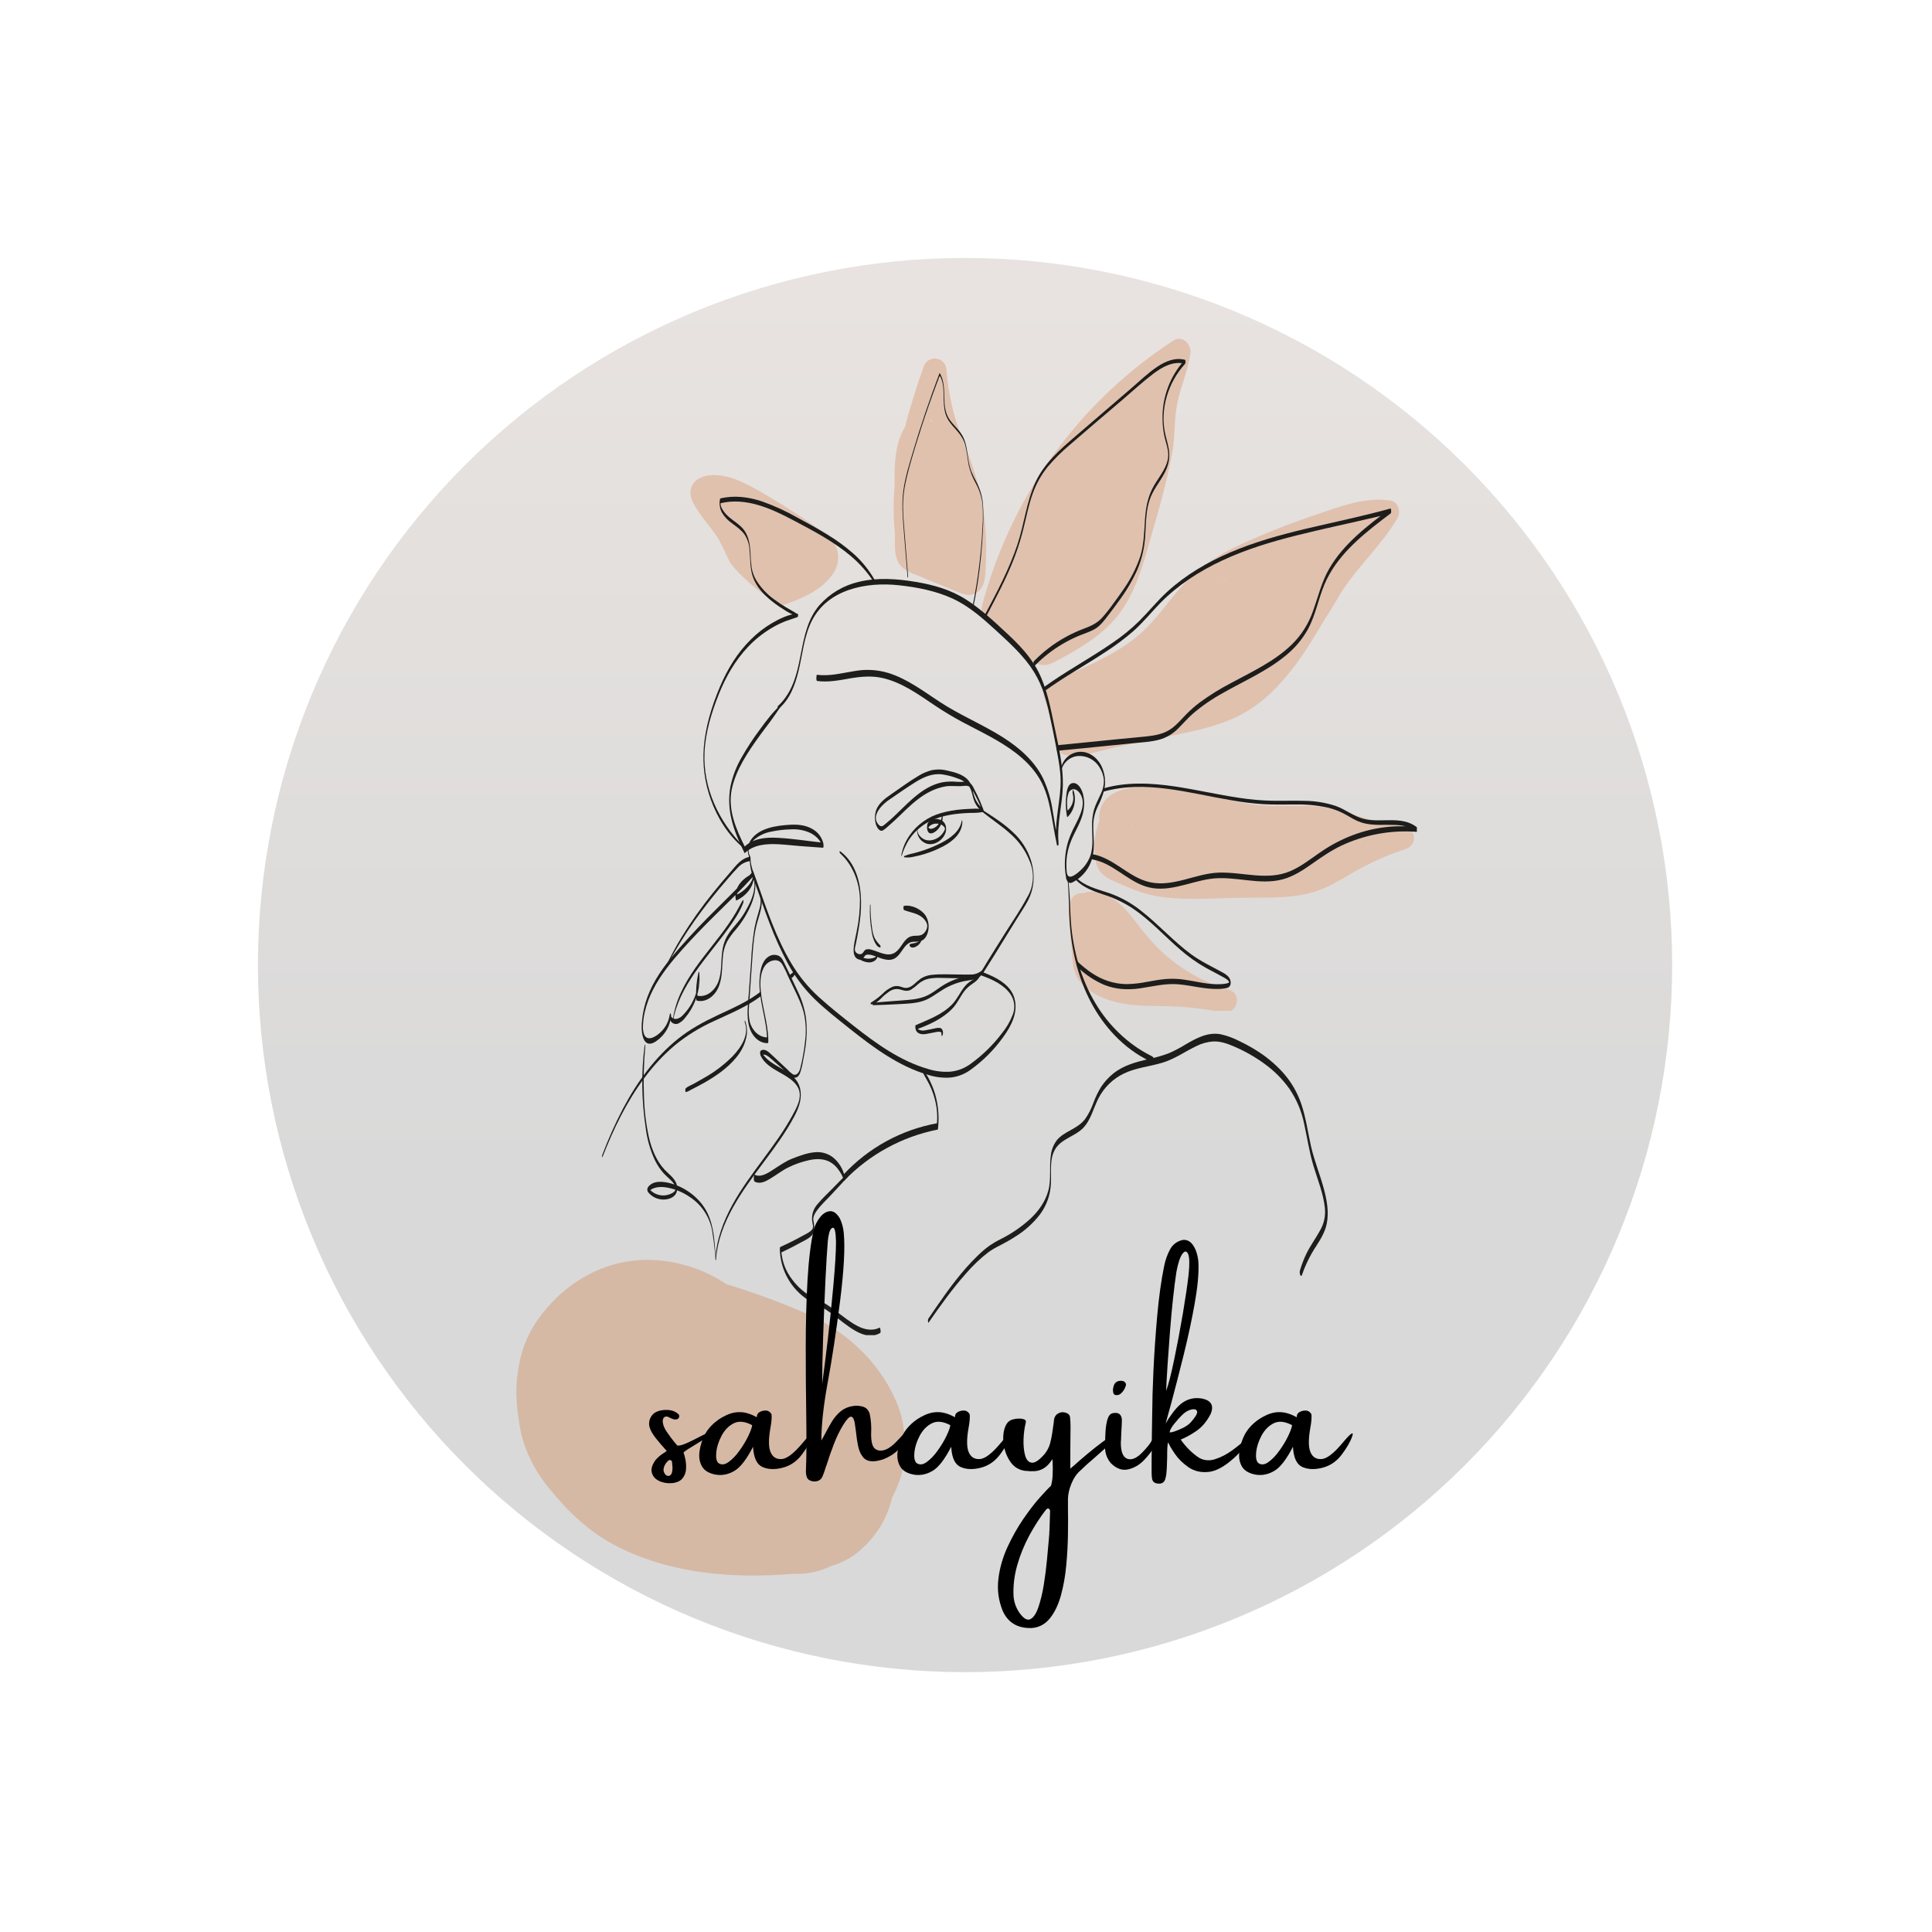 <?xml version="1.0" encoding="UTF-8"?>
<svg xmlns="http://www.w3.org/2000/svg" xmlns:xlink="http://www.w3.org/1999/xlink" width="375pt" height="375pt" viewBox="0 0 375 375" version="1.2">
<defs>
<g>
<symbol overflow="visible" id="glyph0-0">
<path style="stroke:none;" d="M 4.078 5.562 L 4.078 -52.906 L 37.672 -52.906 L 37.672 5.562 Z M 6.109 3.516 L 35.641 3.516 L 35.641 -50.875 L 6.109 -50.875 Z M 13.25 -41.25 C 14.094 -42 14.883 -42.582 15.625 -43 C 17.051 -43.812 18.57 -44.219 20.188 -44.219 C 22.676 -44.219 24.68 -43.57 26.203 -42.281 C 27.734 -40.988 28.5 -39.254 28.5 -37.078 C 28.5 -35.742 28.188 -34.406 27.562 -33.062 C 26.938 -31.727 25.754 -29.973 24.016 -27.797 C 22.297 -25.617 20.945 -23.82 19.969 -22.406 C 19 -21 18.516 -19.648 18.516 -18.359 C 18.516 -17.336 18.844 -15.535 19.5 -12.953 L 18.188 -12.953 C 17.227 -15.586 16.75 -17.598 16.75 -18.984 C 16.75 -21.055 17.859 -24.02 20.078 -27.875 C 22.297 -31.727 23.406 -34.676 23.406 -36.719 C 23.406 -38.27 22.957 -39.492 22.062 -40.391 C 21.164 -41.285 19.926 -41.734 18.344 -41.734 C 17.312 -41.734 16.375 -41.504 15.531 -41.047 C 14.82 -40.641 14.062 -40.098 13.25 -39.422 Z M 15.859 -8.062 L 18.188 -10.422 C 18.477 -10.691 18.75 -10.828 19 -10.828 C 19.27 -10.828 19.57 -10.676 19.906 -10.375 L 22.188 -7.938 C 22.426 -7.633 22.547 -7.359 22.547 -7.109 C 22.547 -6.816 22.41 -6.523 22.141 -6.234 L 19.844 -3.688 C 19.477 -3.312 19.195 -3.125 19 -3.125 C 18.695 -3.125 18.426 -3.266 18.188 -3.547 L 15.703 -6.438 C 15.516 -6.676 15.422 -6.914 15.422 -7.156 C 15.422 -7.426 15.566 -7.727 15.859 -8.062 Z M 15.859 -8.062 "/>
</symbol>
<symbol overflow="visible" id="glyph0-1">
<path style="stroke:none;" d="M 11.25 -10.109 C 11.25 -9.828 10.648 -9.328 9.453 -8.609 C 8.254 -7.891 7.367 -7.348 6.797 -6.984 C 6.234 -6.617 5.953 -6.391 5.953 -6.297 C 6.055 -6.055 6.172 -5.645 6.297 -5.062 C 6.422 -4.477 6.469 -3.848 6.438 -3.172 C 6.406 -2.492 6.188 -1.891 5.781 -1.359 C 5.375 -0.828 4.695 -0.504 3.75 -0.391 C 2.789 -0.316 1.938 -0.461 1.188 -0.828 C 0.445 -1.191 -0.016 -1.719 -0.203 -2.406 C -0.398 -3.102 -0.172 -3.914 0.484 -4.844 C 0.91 -5.352 1.426 -5.801 2.031 -6.188 C 2.25 -6.32 2.469 -6.473 2.688 -6.641 C 1.957 -7.43 1.266 -8.238 0.609 -9.062 C -0.047 -9.883 -0.469 -10.625 -0.656 -11.281 C -0.844 -12.039 -0.711 -12.754 -0.266 -13.422 C 0.18 -14.086 0.961 -14.473 2.078 -14.578 C 2.617 -14.629 3.125 -14.602 3.594 -14.5 C 4.07 -14.395 4.516 -14.164 4.922 -13.812 C 5.016 -13.719 5.078 -13.617 5.109 -13.516 C 5.148 -13.41 5.133 -13.281 5.062 -13.125 C 4.926 -12.875 4.723 -12.75 4.453 -12.75 C 4.254 -12.75 4.062 -12.773 3.875 -12.828 C 3.676 -12.91 3.492 -12.988 3.328 -13.062 C 3.223 -13.125 3.117 -13.18 3.016 -13.234 C 2.66 -13.367 2.383 -13.348 2.188 -13.172 C 2 -13.004 1.906 -12.738 1.906 -12.375 C 1.938 -11.75 2.195 -11.078 2.688 -10.359 C 3.176 -9.641 3.664 -8.977 4.156 -8.375 C 4.352 -8.164 4.52 -7.961 4.656 -7.766 C 4.789 -7.629 5.145 -7.648 5.719 -7.828 C 6.301 -8.004 7.367 -8.5 8.922 -9.312 C 10.473 -10.133 11.25 -10.398 11.25 -10.109 Z M 2.969 -1.781 C 3.32 -1.801 3.555 -1.992 3.672 -2.359 C 3.785 -2.734 3.828 -3.145 3.797 -3.594 C 3.766 -4.039 3.734 -4.375 3.703 -4.594 C 3.648 -4.727 3.562 -4.812 3.438 -4.844 C 3.32 -4.883 3.207 -4.883 3.094 -4.844 C 2.688 -4.52 2.383 -4.109 2.188 -3.609 C 2 -3.117 2.02 -2.688 2.25 -2.312 C 2.32 -2.176 2.414 -2.055 2.531 -1.953 C 2.656 -1.859 2.801 -1.801 2.969 -1.781 Z M 2.969 -1.781 "/>
</symbol>
<symbol overflow="visible" id="glyph0-2">
<path style="stroke:none;" d="M 20.969 -9.516 C 20.625 -8.484 19.945 -7.297 18.938 -5.953 C 17.938 -4.617 16.68 -3.758 15.172 -3.375 C 13.672 -2.988 12.367 -3.039 11.266 -3.531 C 10.172 -4.02 9.566 -5.328 9.453 -7.453 C 8.203 -5.023 7.008 -3.473 5.875 -2.797 C 4.75 -2.117 3.578 -1.859 2.359 -2.016 C 0.973 -2.242 0.035 -2.781 -0.453 -3.625 C -0.941 -4.477 -1.102 -5.461 -0.938 -6.578 C -0.781 -7.703 -0.441 -8.773 0.078 -9.797 C 0.484 -10.566 1.047 -11.281 1.766 -11.938 C 2.492 -12.594 3.254 -13.102 4.047 -13.469 C 5.016 -13.969 5.992 -14.203 6.984 -14.172 C 7.973 -14.148 9.031 -13.82 10.156 -13.188 C 10.176 -13.164 10.188 -13.191 10.188 -13.266 C 10.188 -13.379 10.211 -13.52 10.266 -13.688 C 10.328 -13.852 10.426 -13.984 10.562 -14.078 C 10.938 -14.348 11.375 -14.484 11.875 -14.484 C 12.383 -14.484 12.773 -14.234 13.047 -13.734 C 13.098 -13.078 13.031 -12.242 12.844 -11.234 C 12.438 -9.004 12.438 -7.398 12.844 -6.422 C 13.25 -5.453 13.969 -5 15 -5.062 C 16.031 -5.133 17.367 -6.156 19.016 -8.125 C 20.66 -10.094 21.312 -10.555 20.969 -9.516 Z M 2.719 -4.297 C 3.289 -3.891 3.941 -3.945 4.672 -4.469 C 5.41 -4.988 6.117 -5.723 6.797 -6.672 C 7.484 -7.617 8.055 -8.566 8.516 -9.516 C 8.973 -10.473 9.227 -11.18 9.281 -11.641 C 7.895 -12.379 6.707 -12.504 5.719 -12.016 C 4.738 -11.523 3.953 -10.727 3.359 -9.625 C 2.773 -8.52 2.426 -7.445 2.312 -6.406 C 2.207 -5.363 2.344 -4.66 2.719 -4.297 Z M 2.719 -4.297 "/>
</symbol>
<symbol overflow="visible" id="glyph0-3">
<path style="stroke:none;" d="M 18.156 -9 C 19.207 -10.164 19.758 -10.613 19.812 -10.344 C 19.875 -10.07 19.648 -9.438 19.141 -8.438 C 18.641 -7.445 17.859 -6.598 16.797 -5.891 C 16.016 -5.41 15.344 -5.086 14.781 -4.922 C 14.219 -4.754 13.707 -4.66 13.25 -4.641 C 12.344 -4.586 11.648 -4.844 11.172 -5.406 C 10.703 -5.977 10.375 -6.711 10.188 -7.609 C 10.008 -8.504 9.875 -9.426 9.781 -10.375 C 9.695 -10.977 9.617 -11.523 9.547 -12.016 C 9.43 -12.773 9.207 -13.195 8.875 -13.281 C 8.551 -13.363 8.051 -12.875 7.375 -11.812 C 6.664 -10.664 6.047 -9.406 5.516 -8.031 C 4.984 -6.664 4.516 -5.328 4.109 -4.016 C 4.086 -3.973 4.066 -3.906 4.047 -3.812 C 3.953 -3.633 3.883 -3.445 3.844 -3.25 C 3.676 -2.695 3.484 -2.164 3.266 -1.656 C 3.078 -1.219 2.754 -0.93 2.297 -0.797 C 1.848 -0.66 1.379 -0.691 0.891 -0.891 C 0.566 -1.023 0.348 -1.254 0.234 -1.578 C 0.078 -2.066 0.023 -2.566 0.078 -3.078 C 0.078 -3.141 0.078 -3.18 0.078 -3.203 C 0.18 -5.359 0.195 -8.938 0.125 -13.938 C 0.062 -17.926 0.031 -22.219 0.031 -26.812 C 0.031 -31.406 0.145 -35.738 0.375 -39.812 C 0.613 -43.895 1.02 -47.16 1.594 -49.609 C 1.844 -50.492 2.25 -51.289 2.812 -52 C 3.383 -52.719 4.016 -53.109 4.703 -53.172 C 5.398 -53.242 6.051 -52.773 6.656 -51.766 C 7.062 -50.898 7.312 -49.977 7.406 -49 C 7.688 -46.102 7.445 -41.66 6.688 -35.672 C 5.926 -29.68 5.129 -24.438 4.297 -19.938 C 3.473 -15.438 3.062 -11.68 3.062 -8.672 C 3.332 -9.129 3.602 -9.617 3.875 -10.141 C 4.258 -10.898 4.688 -11.66 5.156 -12.422 C 5.633 -13.18 6.195 -13.828 6.844 -14.359 C 7.5 -14.891 8.285 -15.223 9.203 -15.359 C 9.836 -15.461 10.477 -15.422 11.125 -15.234 C 11.77 -15.047 12.207 -14.594 12.438 -13.875 C 12.707 -12.633 12.801 -11.305 12.719 -9.891 C 12.719 -8.398 12.973 -7.457 13.484 -7.062 C 14.004 -6.664 14.648 -6.598 15.422 -6.859 C 16.203 -7.117 17.113 -7.832 18.156 -9 Z M 4.312 -47.312 C 4.176 -45.77 4.02 -43.191 3.844 -39.578 C 3.676 -35.961 3.531 -32.336 3.406 -28.703 C 3.281 -25.066 3.219 -22.047 3.219 -19.641 C 3.52 -21.816 3.879 -24.648 4.297 -28.141 C 4.711 -31.629 5.082 -35.219 5.406 -38.906 C 5.738 -42.602 5.906 -45.379 5.906 -47.234 C 5.883 -48.211 5.816 -48.938 5.703 -49.406 C 5.598 -49.883 5.414 -50.055 5.156 -49.922 C 4.895 -49.785 4.695 -49.438 4.562 -48.875 C 4.426 -48.32 4.344 -47.801 4.312 -47.312 Z M 4.312 -47.312 "/>
</symbol>
<symbol overflow="visible" id="glyph0-4">
<path style="stroke:none;" d="M 20.922 -9.359 C 21.359 -9.336 21.43 -9.117 21.141 -8.703 C 20.859 -8.297 20.379 -7.781 19.703 -7.156 C 19.023 -6.539 18.289 -5.891 17.5 -5.203 C 16.438 -4.305 15.578 -3.531 14.922 -2.875 C 14.191 -2.258 13.598 -1.398 13.141 -0.297 C 12.691 0.805 12.469 1.82 12.469 2.75 C 12.469 3.238 12.469 3.82 12.469 4.5 C 12.5 5.883 12.5 7.551 12.469 9.5 C 12.445 11.445 12.336 13.457 12.141 15.531 C 11.953 17.602 11.609 19.551 11.109 21.375 C 10.609 23.195 9.895 24.688 8.969 25.844 C 8.039 27 6.863 27.629 5.438 27.734 C 2.676 27.816 0.785 26.676 -0.234 24.312 C -1.023 22.32 -1.289 20.281 -1.031 18.188 C -0.781 16.102 -0.203 14.066 0.703 12.078 C 1.617 10.086 2.645 8.258 3.781 6.594 C 4.926 4.926 6.004 3.523 7.016 2.391 C 8.023 1.266 8.742 0.508 9.172 0.125 C 9.359 -0.488 9.469 -1.203 9.5 -2.016 C 9.531 -2.836 9.531 -3.629 9.5 -4.391 C 9.469 -4.641 9.453 -4.859 9.453 -5.047 C 8.91 -4.203 8.348 -3.609 7.766 -3.266 C 7.18 -2.93 6.598 -2.75 6.016 -2.719 C 5.43 -2.688 4.879 -2.703 4.359 -2.766 C 4.305 -2.766 4.254 -2.766 4.203 -2.766 C 3.004 -2.922 2.055 -3.477 1.359 -4.438 C 0.672 -5.406 0.223 -6.504 0.016 -7.734 C -0.18 -8.973 -0.125 -10.082 0.188 -11.062 C 0.5 -12.051 1.062 -12.625 1.875 -12.781 C 2.207 -12.875 2.578 -12.922 2.984 -12.922 C 3.391 -12.922 3.727 -12.863 4 -12.75 C 4.27 -12.633 4.363 -12.43 4.281 -12.141 C 4.031 -11.129 3.883 -10.031 3.844 -8.844 C 3.812 -7.664 3.914 -6.641 4.156 -5.766 C 4.395 -4.898 4.828 -4.43 5.453 -4.359 C 6.078 -4.297 6.91 -4.863 7.953 -6.062 C 8.441 -6.688 8.781 -7.328 8.969 -7.984 C 9.156 -8.648 9.305 -9.367 9.422 -10.141 C 9.441 -10.41 9.484 -10.68 9.547 -10.953 C 9.566 -11.223 9.602 -11.492 9.656 -11.766 C 9.688 -12.129 9.727 -12.484 9.781 -12.828 C 9.914 -13.391 10.234 -13.781 10.734 -14 C 11.234 -14.227 11.773 -14.207 12.359 -13.938 C 12.66 -13.758 12.832 -13.508 12.875 -13.188 C 12.938 -12.562 12.969 -11.941 12.969 -11.328 C 12.938 -9.129 12.922 -6.422 12.922 -3.203 C 12.953 -3.234 13.223 -3.461 13.734 -3.891 C 14.391 -4.492 15.219 -5.211 16.219 -6.047 C 17.227 -6.891 18.18 -7.645 19.078 -8.312 C 19.973 -8.988 20.586 -9.336 20.922 -9.359 Z M 8.844 9.469 C 8.844 9.176 8.859 8.867 8.891 8.547 C 8.922 7.367 8.957 6.18 9 4.984 C 9 4.93 8.977 4.863 8.938 4.781 C 8.906 4.707 8.859 4.648 8.797 4.609 C 8.66 4.516 8.547 4.5 8.453 4.562 C 8.367 4.633 8.281 4.707 8.188 4.781 C 7.051 6.25 5.977 7.91 4.969 9.766 C 3.969 11.629 3.18 13.566 2.609 15.578 C 2.047 17.598 1.812 19.57 1.906 21.5 C 1.988 22.695 2.375 23.797 3.062 24.797 C 3.875 25.922 4.582 26.32 5.188 26 C 5.801 25.688 6.316 24.91 6.734 23.672 C 7.16 22.441 7.508 20.988 7.781 19.312 C 8.051 17.645 8.258 16.008 8.406 14.406 C 8.562 12.812 8.68 11.484 8.766 10.422 C 8.785 10.055 8.812 9.738 8.844 9.469 Z M 8.844 9.469 "/>
</symbol>
<symbol overflow="visible" id="glyph0-5">
<path style="stroke:none;" d="M 9.609 -7.516 C 9.234 -6.734 8.582 -5.859 7.656 -4.891 C 6.738 -3.93 5.695 -3.32 4.531 -3.062 C 3.363 -2.801 2.25 -3.203 1.188 -4.266 C 0.781 -4.734 0.477 -5.27 0.281 -5.875 C 0.094 -6.488 0.023 -7.094 0.078 -7.688 C 0.078 -7.852 0.078 -8.055 0.078 -8.297 C 0.078 -8.93 0.102 -9.66 0.156 -10.484 C 0.207 -11.316 0.328 -12.066 0.516 -12.734 C 0.711 -13.398 1.016 -13.801 1.422 -13.938 C 2.598 -14.227 3.234 -13.82 3.328 -12.719 C 3.328 -12.352 3.316 -11.992 3.297 -11.641 C 3.273 -11.453 3.266 -11.281 3.266 -11.125 C 3.234 -10.602 3.207 -10.082 3.188 -9.562 C 3.188 -9.156 3.164 -8.75 3.125 -8.344 C 3.102 -6.551 3.504 -5.484 4.328 -5.141 C 5.16 -4.805 6.109 -5.172 7.172 -6.234 C 8.234 -7.297 8.926 -8.176 9.25 -8.875 C 9.582 -9.582 9.82 -9.727 9.969 -9.312 C 10.113 -8.906 9.992 -8.305 9.609 -7.516 Z M 3.094 -17.75 C 2.938 -17.613 2.742 -17.523 2.516 -17.484 C 2.285 -17.453 2.082 -17.473 1.906 -17.547 C 1.77 -17.66 1.68 -17.805 1.641 -17.984 C 1.609 -18.16 1.594 -18.375 1.594 -18.625 C 1.594 -18.676 1.602 -18.723 1.625 -18.766 C 1.656 -18.992 1.711 -19.219 1.797 -19.438 C 2.047 -20.031 2.555 -20.301 3.328 -20.25 C 3.609 -20.219 3.82 -20.109 3.969 -19.922 C 4.125 -19.734 4.16 -19.516 4.078 -19.266 C 3.891 -18.66 3.562 -18.156 3.094 -17.75 Z M 3.094 -17.75 "/>
</symbol>
<symbol overflow="visible" id="glyph0-6">
<path style="stroke:none;" d="M 18.266 -8.906 C 18.641 -9.227 18.895 -9.383 19.031 -9.375 C 19.164 -9.363 19.211 -9.258 19.172 -9.062 C 19.141 -8.875 19.047 -8.664 18.891 -8.438 C 18.473 -7.832 17.945 -7.207 17.312 -6.562 C 16.688 -5.926 16.238 -5.488 15.969 -5.25 C 14.133 -3.594 12.477 -2.695 11 -2.562 C 9.531 -2.426 8.254 -2.727 7.172 -3.469 C 6.086 -4.219 5.211 -5.07 4.547 -6.031 C 3.879 -7 3.438 -7.754 3.219 -8.297 C 3.133 -8.141 3.078 -7.789 3.047 -7.25 C 3.023 -6.707 3.016 -6.062 3.016 -5.312 C 2.992 -4.582 2.969 -3.863 2.938 -3.156 C 2.906 -2.457 2.832 -1.891 2.719 -1.453 C 2.562 -0.578 2.039 -0.195 1.156 -0.312 C 0.52 -0.383 0.16 -0.711 0.078 -1.297 C 0.023 -1.672 0 -2.047 0 -2.422 C 0 -3.242 0 -4.051 0 -4.844 C 0.02 -8.102 0.062 -11.348 0.125 -14.578 C 0.125 -16.148 0.195 -18.633 0.344 -22.031 C 0.5 -25.426 0.742 -29.02 1.078 -32.812 C 1.422 -36.613 1.879 -39.883 2.453 -42.625 C 2.672 -43.707 3.035 -44.734 3.547 -45.703 C 4.055 -46.672 4.859 -47.297 5.953 -47.578 C 6.422 -47.672 6.875 -47.582 7.312 -47.312 C 7.758 -47.039 8.164 -46.5 8.531 -45.688 C 8.875 -44.82 9.062 -43.926 9.094 -43 C 9.164 -40.938 8.914 -38.328 8.344 -35.172 C 7.781 -32.023 7.078 -28.75 6.234 -25.344 C 5.391 -21.945 4.594 -18.848 3.844 -16.047 C 3.406 -14.461 3.031 -13.102 2.719 -11.969 C 3.051 -12.562 3.492 -13.234 4.047 -13.984 C 4.609 -14.734 5.148 -15.328 5.672 -15.766 C 6.891 -16.742 8.285 -17.086 9.859 -16.797 C 11.598 -16.41 12.129 -15.414 11.453 -13.812 C 10.723 -12.395 9.82 -11.312 8.75 -10.562 C 7.676 -9.82 6.641 -9.25 5.641 -8.844 C 6.68 -7.375 7.867 -6.195 9.203 -5.312 C 10.16 -4.77 11.207 -4.68 12.344 -5.047 C 13.488 -5.422 14.594 -5.992 15.656 -6.766 C 16.719 -7.547 17.586 -8.258 18.266 -8.906 Z M 4.812 -41.406 C 4.344 -38.332 3.926 -34.461 3.562 -29.797 C 3.195 -25.141 2.945 -21.305 2.812 -18.297 C 3.27 -19.516 3.797 -21.562 4.391 -24.438 C 4.992 -27.32 5.555 -30.305 6.078 -33.391 C 6.598 -36.484 6.961 -38.969 7.172 -40.844 C 7.391 -42.906 7.359 -44.25 7.078 -44.875 C 6.797 -45.5 6.426 -45.504 5.969 -44.891 C 5.52 -44.273 5.133 -43.113 4.812 -41.406 Z M 3.5 -10.266 C 3.613 -10.203 3.922 -10.254 4.422 -10.422 C 4.922 -10.586 5.473 -10.816 6.078 -11.109 C 6.691 -11.41 7.191 -11.766 7.578 -12.172 C 8.504 -13.211 8.922 -13.922 8.828 -14.297 C 8.734 -14.672 8.398 -14.805 7.828 -14.703 C 7.254 -14.598 6.695 -14.312 6.156 -13.844 C 5.531 -13.25 4.938 -12.598 4.375 -11.891 C 3.82 -11.18 3.531 -10.641 3.5 -10.266 Z M 3.5 -10.266 "/>
</symbol>
</g>
<clipPath id="clip1">
  <path d="M 50.066 50.066 L 324.566 50.066 L 324.566 324.566 L 50.066 324.566 Z M 50.066 50.066 "/>
</clipPath>
<clipPath id="clip2">
  <path d="M 324.566 187.316 C 324.566 189.562 324.508 191.805 324.398 194.051 C 324.289 196.293 324.125 198.531 323.902 200.77 C 323.684 203.004 323.41 205.23 323.078 207.453 C 322.75 209.676 322.367 211.887 321.926 214.09 C 321.488 216.293 320.996 218.484 320.453 220.664 C 319.906 222.844 319.309 225.008 318.656 227.156 C 318.004 229.305 317.297 231.438 316.543 233.555 C 315.785 235.668 314.977 237.762 314.117 239.84 C 313.258 241.914 312.348 243.965 311.387 245.996 C 310.426 248.027 309.418 250.031 308.359 252.016 C 307.301 253.996 306.191 255.949 305.039 257.875 C 303.883 259.801 302.684 261.699 301.434 263.566 C 300.188 265.434 298.895 267.27 297.555 269.074 C 296.219 270.879 294.836 272.648 293.41 274.387 C 291.984 276.121 290.52 277.82 289.012 279.484 C 287.5 281.152 285.953 282.777 284.363 284.363 C 282.777 285.953 281.152 287.5 279.484 289.012 C 277.82 290.52 276.121 291.984 274.387 293.41 C 272.648 294.836 270.879 296.219 269.074 297.555 C 267.27 298.895 265.434 300.188 263.566 301.434 C 261.699 302.684 259.801 303.883 257.875 305.039 C 255.949 306.191 253.996 307.301 252.016 308.359 C 250.031 309.418 248.027 310.426 245.996 311.387 C 243.965 312.348 241.914 313.258 239.84 314.117 C 237.762 314.977 235.668 315.785 233.555 316.543 C 231.438 317.297 229.305 318.004 227.156 318.656 C 225.008 319.309 222.844 319.906 220.664 320.453 C 218.484 320.996 216.293 321.488 214.09 321.926 C 211.887 322.367 209.676 322.75 207.453 323.078 C 205.23 323.41 203.004 323.684 200.77 323.902 C 198.531 324.125 196.293 324.289 194.051 324.398 C 191.805 324.508 189.562 324.566 187.316 324.566 C 185.07 324.566 182.824 324.508 180.582 324.398 C 178.336 324.289 176.098 324.125 173.863 323.902 C 171.625 323.684 169.398 323.41 167.176 323.078 C 164.953 322.75 162.742 322.367 160.539 321.926 C 158.336 321.488 156.145 320.996 153.965 320.453 C 151.785 319.906 149.621 319.309 147.473 318.656 C 145.324 318.004 143.191 317.297 141.078 316.543 C 138.961 315.785 136.867 314.977 134.793 314.117 C 132.715 313.258 130.664 312.348 128.633 311.387 C 126.602 310.426 124.598 309.418 122.617 308.359 C 120.633 307.301 118.68 306.191 116.754 305.039 C 114.828 303.883 112.93 302.684 111.062 301.434 C 109.195 300.188 107.359 298.895 105.555 297.555 C 103.75 296.219 101.98 294.836 100.246 293.41 C 98.508 291.984 96.809 290.52 95.145 289.012 C 93.48 287.5 91.852 285.953 90.266 284.363 C 88.676 282.777 87.129 281.152 85.621 279.484 C 84.109 277.82 82.645 276.121 81.219 274.387 C 79.793 272.648 78.414 270.879 77.074 269.074 C 75.738 267.27 74.445 265.434 73.195 263.566 C 71.949 261.699 70.746 259.801 69.59 257.875 C 68.438 255.949 67.328 253.996 66.27 252.016 C 65.211 250.031 64.203 248.027 63.242 245.996 C 62.281 243.965 61.371 241.914 60.512 239.84 C 59.652 237.762 58.844 235.668 58.09 233.555 C 57.332 231.438 56.625 229.305 55.977 227.156 C 55.324 225.008 54.723 222.844 54.18 220.664 C 53.633 218.484 53.141 216.293 52.703 214.09 C 52.266 211.887 51.879 209.676 51.551 207.453 C 51.223 205.23 50.945 203.004 50.727 200.77 C 50.504 198.531 50.34 196.293 50.23 194.051 C 50.121 191.805 50.066 189.562 50.066 187.316 C 50.066 185.07 50.121 182.824 50.23 180.582 C 50.34 178.336 50.504 176.098 50.727 173.863 C 50.945 171.625 51.223 169.398 51.551 167.176 C 51.879 164.953 52.266 162.742 52.703 160.539 C 53.141 158.336 53.633 156.145 54.18 153.965 C 54.723 151.785 55.324 149.621 55.977 147.473 C 56.625 145.324 57.332 143.191 58.09 141.078 C 58.844 138.961 59.652 136.867 60.512 134.793 C 61.371 132.715 62.281 130.664 63.242 128.633 C 64.203 126.602 65.211 124.598 66.27 122.617 C 67.328 120.633 68.438 118.68 69.59 116.754 C 70.746 114.828 71.949 112.93 73.195 111.062 C 74.445 109.195 75.738 107.359 77.074 105.555 C 78.414 103.75 79.793 101.98 81.219 100.246 C 82.645 98.508 84.109 96.809 85.621 95.145 C 87.129 93.48 88.676 91.852 90.266 90.266 C 91.852 88.676 93.48 87.129 95.145 85.621 C 96.809 84.109 98.508 82.645 100.246 81.219 C 101.98 79.793 103.75 78.414 105.555 77.074 C 107.359 75.738 109.195 74.445 111.062 73.195 C 112.93 71.949 114.828 70.746 116.754 69.59 C 118.68 68.438 120.633 67.328 122.617 66.27 C 124.598 65.211 126.602 64.203 128.633 63.242 C 130.664 62.281 132.715 61.371 134.793 60.512 C 136.867 59.652 138.961 58.844 141.078 58.09 C 143.191 57.332 145.324 56.625 147.473 55.977 C 149.621 55.324 151.785 54.723 153.965 54.18 C 156.145 53.633 158.336 53.141 160.539 52.703 C 162.742 52.266 164.953 51.879 167.176 51.551 C 169.398 51.223 171.625 50.945 173.863 50.727 C 176.098 50.504 178.336 50.34 180.582 50.23 C 182.824 50.121 185.07 50.066 187.316 50.066 C 189.562 50.066 191.805 50.121 194.051 50.23 C 196.293 50.34 198.531 50.504 200.77 50.727 C 203.004 50.945 205.23 51.223 207.453 51.551 C 209.676 51.879 211.887 52.266 214.09 52.703 C 216.293 53.141 218.484 53.633 220.664 54.18 C 222.844 54.723 225.008 55.324 227.156 55.977 C 229.305 56.625 231.438 57.332 233.555 58.09 C 235.668 58.844 237.762 59.652 239.84 60.512 C 241.914 61.371 243.965 62.281 245.996 63.242 C 248.027 64.203 250.031 65.211 252.016 66.27 C 253.996 67.328 255.949 68.438 257.875 69.59 C 259.801 70.746 261.699 71.949 263.566 73.195 C 265.434 74.445 267.27 75.738 269.074 77.074 C 270.879 78.414 272.648 79.793 274.387 81.219 C 276.121 82.645 277.82 84.109 279.484 85.621 C 281.152 87.129 282.777 88.676 284.363 90.266 C 285.953 91.852 287.5 93.48 289.012 95.145 C 290.52 96.809 291.984 98.508 293.41 100.246 C 294.836 101.98 296.219 103.75 297.555 105.555 C 298.895 107.359 300.188 109.195 301.434 111.062 C 302.684 112.93 303.883 114.828 305.039 116.754 C 306.191 118.68 307.301 120.633 308.359 122.617 C 309.418 124.598 310.426 126.602 311.387 128.633 C 312.348 130.664 313.258 132.715 314.117 134.793 C 314.977 136.867 315.785 138.961 316.543 141.078 C 317.297 143.191 318.004 145.324 318.656 147.473 C 319.309 149.621 319.906 151.785 320.453 153.965 C 320.996 156.145 321.488 158.336 321.926 160.539 C 322.367 162.742 322.75 164.953 323.078 167.176 C 323.41 169.398 323.684 171.625 323.902 173.863 C 324.125 176.098 324.289 178.336 324.398 180.582 C 324.508 182.824 324.566 185.07 324.566 187.316 Z M 324.566 187.316 "/>
</clipPath>
<linearGradient id="linear0" gradientUnits="userSpaceOnUse" x1="1770.926" y1="244.834" x2="1899.226" y2="244.834" gradientTransform="matrix(0,2.14,-2.14,0,711.141,-3738.861)">
<stop offset="0" style="stop-color:rgb(90.999%,89%,87.799%);stop-opacity:1;"/>
<stop offset="0.031" style="stop-color:rgb(90.854%,88.904%,87.732%);stop-opacity:1;"/>
<stop offset="0.062" style="stop-color:rgb(90.564%,88.712%,87.599%);stop-opacity:1;"/>
<stop offset="0.094" style="stop-color:rgb(90.273%,88.519%,87.466%);stop-opacity:1;"/>
<stop offset="0.125" style="stop-color:rgb(89.983%,88.327%,87.334%);stop-opacity:1;"/>
<stop offset="0.156" style="stop-color:rgb(89.693%,88.135%,87.201%);stop-opacity:1;"/>
<stop offset="0.188" style="stop-color:rgb(89.403%,87.944%,87.068%);stop-opacity:1;"/>
<stop offset="0.219" style="stop-color:rgb(89.111%,87.752%,86.935%);stop-opacity:1;"/>
<stop offset="0.25" style="stop-color:rgb(88.821%,87.56%,86.803%);stop-opacity:1;"/>
<stop offset="0.281" style="stop-color:rgb(88.531%,87.367%,86.668%);stop-opacity:1;"/>
<stop offset="0.312" style="stop-color:rgb(88.24%,87.175%,86.536%);stop-opacity:1;"/>
<stop offset="0.344" style="stop-color:rgb(87.95%,86.984%,86.403%);stop-opacity:1;"/>
<stop offset="0.375" style="stop-color:rgb(87.66%,86.792%,86.27%);stop-opacity:1;"/>
<stop offset="0.406" style="stop-color:rgb(87.37%,86.6%,86.137%);stop-opacity:1;"/>
<stop offset="0.438" style="stop-color:rgb(87.079%,86.407%,86.005%);stop-opacity:1;"/>
<stop offset="0.469" style="stop-color:rgb(86.789%,86.217%,85.872%);stop-opacity:1;"/>
<stop offset="0.5" style="stop-color:rgb(86.499%,86.024%,85.739%);stop-opacity:1;"/>
<stop offset="0.531" style="stop-color:rgb(86.208%,85.832%,85.606%);stop-opacity:1;"/>
<stop offset="0.562" style="stop-color:rgb(85.918%,85.64%,85.474%);stop-opacity:1;"/>
<stop offset="0.594" style="stop-color:rgb(85.628%,85.448%,85.341%);stop-opacity:1;"/>
<stop offset="0.625" style="stop-color:rgb(85.338%,85.257%,85.208%);stop-opacity:1;"/>
<stop offset="0.75" style="stop-color:rgb(85.146%,85.13%,85.12%);stop-opacity:1;"/>
<stop offset="1" style="stop-color:rgb(85.1%,85.1%,85.1%);stop-opacity:1;"/>
</linearGradient>
<clipPath id="clip3">
  <path d="M 190 65.754 L 232 65.754 L 232 130 L 190 130 Z M 190 65.754 "/>
</clipPath>
<clipPath id="clip4">
  <path d="M 212 152 L 274.457 152 L 274.457 175 L 212 175 Z M 212 152 "/>
</clipPath>
<clipPath id="clip5">
  <path d="M 207 173 L 241 173 L 241 196.219 L 207 196.219 Z M 207 173 "/>
</clipPath>
<clipPath id="clip6">
  <path d="M 134.004 92 L 163 92 L 163 118 L 134.004 118 Z M 134.004 92 "/>
</clipPath>
<clipPath id="clip7">
  <path d="M 100.102 244.555 L 175.742 244.555 L 175.742 305.777 L 100.102 305.777 Z M 100.102 244.555 "/>
</clipPath>
<clipPath id="clip8">
  <path d="M 151 227 L 171 227 L 171 259.152 L 151 259.152 Z M 151 227 "/>
</clipPath>
<clipPath id="clip9">
  <path d="M 191 69.652 L 231 69.652 L 231 130 L 191 130 Z M 191 69.652 "/>
</clipPath>
<clipPath id="clip10">
  <path d="M 211 152 L 275.012 152 L 275.012 173 L 211 173 Z M 211 152 "/>
</clipPath>
<clipPath id="clip11">
  <path d="M 116.852 192 L 148 192 L 148 225 L 116.852 225 Z M 116.852 192 "/>
</clipPath>
</defs>
<g id="surface1">
<g clip-path="url(#clip1)" clip-rule="nonzero">
<g clip-path="url(#clip2)" clip-rule="nonzero">
<path style=" stroke:none;fill-rule:nonzero;fill:url(#linear0);" d="M 324.566 50.066 L 50.066 50.066 L 50.066 324.566 L 324.566 324.566 Z M 324.566 50.066 "/>
</g>
</g>
<path style=" stroke:none;fill-rule:nonzero;fill:rgb(87.839%,75.69%,68.239%);fill-opacity:1;" d="M 190.629 97.578 C 189.848 93.086 188.277 88.961 186.621 84.746 C 185.02 80.578 184.051 76.266 183.715 71.809 C 183.707 71.535 183.652 71.273 183.551 71.02 C 183.453 70.77 183.312 70.543 183.129 70.34 C 182.949 70.137 182.742 69.973 182.504 69.848 C 182.266 69.719 182.012 69.637 181.746 69.602 C 181.477 69.566 181.211 69.574 180.949 69.633 C 180.688 69.691 180.441 69.797 180.215 69.941 C 179.984 70.09 179.789 70.27 179.629 70.484 C 179.465 70.703 179.344 70.941 179.262 71.199 C 177.934 75.004 176.672 78.898 175.668 82.855 C 175.109 83.762 174.688 84.727 174.402 85.758 C 173.617 88.508 173.605 91.559 173.637 94.496 C 173.371 97.527 173.395 100.559 173.707 103.586 C 173.707 105.336 173.535 107.496 174.297 109.016 C 175.148 110.73 176.965 111.23 178.602 111.902 L 185.031 114.555 C 186.637 115.219 188.398 116.133 189.941 114.77 C 191.379 113.496 191.254 111.07 191.352 109.301 C 191.559 105.367 191.316 101.457 190.629 97.578 Z M 180.883 81.945 C 180.809 81.859 180.727 81.777 180.645 81.699 C 180.676 81.598 180.703 81.492 180.734 81.387 C 180.781 81.59 180.828 81.773 180.879 81.957 Z M 180.883 81.945 "/>
<g clip-path="url(#clip3)" clip-rule="nonzero">
<path style=" stroke:none;fill-rule:nonzero;fill:rgb(87.839%,75.69%,68.239%);fill-opacity:1;" d="M 216.754 119.75 C 220.254 115.504 221.742 109.977 223.25 104.766 C 224.879 99.121 226.574 93.32 227.582 87.523 C 228.125 84.395 227.891 81.156 228.551 78.055 C 229.223 74.883 230.578 71.918 231.055 68.703 C 231.328 66.895 229.559 64.93 227.727 66.121 C 223.191 69.07 218.965 72.414 215.043 76.152 C 211.125 79.891 207.578 83.961 204.402 88.359 C 201.23 92.762 198.484 97.418 196.168 102.332 C 193.848 107.246 192 112.332 190.617 117.59 C 190.543 117.848 190.52 118.105 190.539 118.371 C 190.562 118.637 190.629 118.891 190.738 119.129 C 190.852 119.371 191 119.586 191.188 119.77 C 191.375 119.957 191.59 120.105 191.832 120.215 L 197.996 125.977 C 198.98 126.898 199.957 128.07 201.145 128.719 C 202.477 129.453 203.746 128.973 204.988 128.32 C 209.234 126.078 213.656 123.52 216.754 119.75 Z M 216.754 119.75 "/>
</g>
<path style=" stroke:none;fill-rule:nonzero;fill:rgb(87.839%,75.69%,68.239%);fill-opacity:1;" d="M 205.551 145.484 C 206.234 148.238 214.066 145.539 216.648 145.004 L 225.082 143.254 C 230.289 142.188 235.676 141.328 240.484 138.918 C 244.836 136.734 248.32 133.18 251.238 129.324 C 253.441 126.406 255.305 123.266 257.172 120.133 C 258.258 118.488 259.285 116.801 260.266 115.102 L 260.617 114.539 C 263.859 109.629 268.305 105.625 271.277 100.523 C 271.953 99.363 271.395 97.41 269.922 97.172 C 264.934 96.344 259.73 98.465 255.055 100.031 C 250.199 101.66 245.445 103.543 240.789 105.688 C 236.496 107.664 232.633 110.082 229.48 113.668 C 226.469 117.09 223.969 120.957 220.371 123.812 C 216.316 127.031 211.465 129.145 206.777 131.203 C 205.652 131.703 202.066 134.234 202.621 135.219 C 202.73 135.332 204.844 142.566 205.551 145.484 Z M 236.781 113.199 C 237.355 112.762 237.953 112.352 238.582 111.961 C 237.984 112.363 237.387 112.777 236.793 113.199 Z M 236.781 113.199 "/>
<g clip-path="url(#clip4)" clip-rule="nonzero">
<path style=" stroke:none;fill-rule:nonzero;fill:rgb(87.839%,75.69%,68.239%);fill-opacity:1;" d="M 272.234 160.312 C 267.969 159.891 264.094 158.5 260.008 157.305 C 255.824 156.09 251.637 156.426 247.348 156.414 C 239.238 156.414 231.613 152.816 223.5 152.719 C 220.23 152.68 215.684 152.906 213.93 156.207 C 213.418 157.207 213.23 158.27 213.367 159.387 C 212.352 162.047 212.152 164.773 212.762 167.559 C 213.367 170.141 215.938 170.914 218.102 171.863 C 220.488 172.914 222.906 173.77 225.5 174.102 C 230.836 174.793 236.426 174.293 241.797 174.25 C 247.168 174.203 252.43 174.5 257.395 172.234 C 259.941 171.066 262.277 169.488 264.758 168.191 C 267.359 166.84 270.051 165.711 272.836 164.809 C 275.363 163.973 274.746 160.562 272.234 160.312 Z M 219.879 159.977 C 219.684 160.551 219.645 159.898 219.879 159.977 Z M 264 163.297 L 264.23 163.359 L 264.035 163.457 C 264.023 163.398 264.012 163.348 264 163.293 Z M 264 163.297 "/>
</g>
<g clip-path="url(#clip5)" clip-rule="nonzero">
<path style=" stroke:none;fill-rule:nonzero;fill:rgb(87.839%,75.69%,68.239%);fill-opacity:1;" d="M 238.48 192.086 C 233.453 190.617 229.027 188.074 225.211 184.461 C 223.379 182.715 221.855 180.742 220.312 178.746 C 218.824 176.816 217.141 174.883 214.918 173.832 C 213.402 173.121 211.66 172.797 210.312 173.359 C 209.555 173.273 208.469 173.551 208.004 174.457 C 207.125 176.18 207.453 177.922 207.613 179.805 C 207.801 182.004 207.965 184.203 208.184 186.402 C 208.375 188.348 208.84 189.953 210.32 191.328 C 211.664 192.512 213.18 193.395 214.867 193.98 C 218.148 195.195 221.789 195.227 225.238 195.277 C 229.289 195.305 233.297 195.707 237.27 196.492 C 240.113 197.074 241.309 192.922 238.48 192.086 Z M 213.656 180.664 C 213.41 180.664 213.523 180.426 213.656 180.664 Z M 213.656 180.664 "/>
</g>
<g clip-path="url(#clip6)" clip-rule="nonzero">
<path style=" stroke:none;fill-rule:nonzero;fill:rgb(87.839%,75.69%,68.239%);fill-opacity:1;" d="M 159.23 102.891 C 155.938 100.586 152.574 98.348 149.102 96.324 C 145.887 94.453 142.086 92.062 138.227 92.215 C 136.547 92.285 134.781 92.926 134.176 94.652 C 133.57 96.379 134.848 98.258 135.809 99.648 C 136.773 101.035 137.895 102.324 138.863 103.715 C 139.945 105.27 140.625 106.973 141.461 108.691 C 142.812 111.496 150.879 117.824 152.012 117.441 C 155.422 116.289 159.367 114.637 161.527 111.59 C 162.051 110.906 162.395 110.141 162.566 109.297 C 162.738 108.453 162.719 107.613 162.504 106.777 C 162.023 105.02 160.641 103.875 159.23 102.891 Z M 159.23 102.891 "/>
</g>
<g clip-path="url(#clip7)" clip-rule="nonzero">
<path style=" stroke:none;fill-rule:nonzero;fill:rgb(83.53%,72.549%,64.709%);fill-opacity:1;" d="M 173.16 290.684 C 173.688 289.676 174.148 288.641 174.539 287.578 C 175.371 285.262 175.746 282.875 175.66 280.418 C 175.574 278.012 175.258 275.391 174.391 273.086 C 171.273 264.949 164.66 258.492 156.211 254.832 C 151.242 252.684 146.172 250.824 140.996 249.254 C 138.855 247.828 136.57 246.715 134.129 245.918 C 131.688 245.121 129.188 244.668 126.621 244.559 C 117.273 244.184 109.254 249.199 104.344 256.207 C 102.707 258.539 101.578 261.094 100.957 263.875 C 99.898 268.84 100.082 271.898 100.879 276.809 C 101.562 281.012 103.625 285.223 106.371 288.629 C 110.148 293.32 114.297 297.402 119.965 300.25 C 130.391 305.504 142.281 306.43 153.91 305.484 C 156.531 305.598 159.027 305.082 161.395 303.941 C 163.809 303.238 165.91 302 167.695 300.219 C 169.059 298.941 170.203 297.488 171.137 295.863 C 172.066 294.238 172.742 292.512 173.16 290.684 Z M 173.16 290.684 "/>
</g>
<path style=" stroke:none;fill-rule:nonzero;fill:rgb(11.369%,11.369%,10.59%);fill-opacity:1;" d="M 174.984 166.227 C 175.32 165.078 175.805 163.996 176.434 162.977 C 177.113 161.965 177.941 161.09 178.922 160.359 C 181.043 158.762 183.711 158.152 186.309 157.906 C 187.043 157.84 187.777 157.801 188.512 157.777 C 189.285 157.801 190.055 157.746 190.816 157.605 C 190.891 157.59 190.879 157.125 190.816 157.105 C 190.145 156.973 189.473 156.934 188.789 156.98 C 188.113 157 187.414 157.035 186.73 157.094 C 185.336 157.199 183.969 157.441 182.625 157.828 C 181.391 158.172 180.25 158.715 179.207 159.461 C 178.16 160.203 177.273 161.102 176.547 162.156 C 175.738 163.309 175.207 164.574 174.949 165.957 C 174.949 166.008 174.977 166.293 175 166.227 Z M 174.984 166.227 "/>
<path style=" stroke:none;fill-rule:nonzero;fill:rgb(11.369%,11.369%,10.59%);fill-opacity:1;" d="M 175.504 166.398 C 176.172 166.48 176.828 166.434 177.477 166.258 C 178.133 166.133 178.777 165.973 179.414 165.777 C 180.703 165.387 181.941 164.875 183.129 164.242 C 184.949 163.27 186.688 161.805 186.797 159.598 C 186.797 159.535 186.723 158.984 186.68 159.262 C 186.344 161.398 184.395 162.746 182.602 163.648 C 181.492 164.211 180.352 164.688 179.172 165.078 C 178.586 165.273 177.988 165.441 177.387 165.605 C 176.738 165.734 176.109 165.922 175.496 166.168 C 175.465 166.168 175.465 166.367 175.496 166.375 Z M 175.504 166.398 "/>
<path style=" stroke:none;fill-rule:nonzero;fill:rgb(11.369%,11.369%,10.59%);fill-opacity:1;" d="M 178.043 160.684 C 177.984 160.996 177.98 161.312 178.031 161.629 C 178.086 161.941 178.188 162.238 178.348 162.52 C 178.504 162.797 178.707 163.039 178.949 163.246 C 179.195 163.453 179.469 163.609 179.77 163.723 C 181.164 164.195 182.73 163.301 183.355 162.031 C 183.703 161.352 183.734 160.652 183.445 159.941 C 183.164 159.426 182.738 159.121 182.16 159.023 C 181.492 158.855 180.887 158.988 180.352 159.422 C 180.09 159.672 179.957 159.98 179.957 160.344 C 179.902 160.73 179.961 161.094 180.133 161.441 C 180.613 162.195 181.609 161.441 182.012 161.012 C 182.598 160.359 182.918 159.594 182.973 158.723 C 182.973 158.594 183.023 158.305 182.93 158.203 C 182.84 158.098 182.844 158.25 182.832 158.34 C 182.762 158.922 182.547 159.449 182.191 159.918 C 181.875 160.398 181.438 160.711 180.883 160.859 C 180.609 160.922 180.387 160.848 180.207 160.637 C 180.207 160.637 180.141 160.492 180.129 160.488 L 180.129 160.773 C 180.141 160.723 180.16 160.672 180.191 160.625 C 180.258 160.504 180.348 160.398 180.457 160.312 C 180.871 159.977 181.348 159.824 181.883 159.863 C 182.332 159.871 182.734 160.02 183.082 160.305 C 183.23 160.441 183.344 160.602 183.422 160.785 C 183.434 160.812 183.441 160.848 183.449 160.879 C 183.406 160.68 183.414 160.91 183.391 160.984 C 183.34 161.145 183.27 161.293 183.18 161.434 C 182.898 161.922 182.52 162.316 182.039 162.613 C 181.562 162.914 181.043 163.082 180.48 163.125 C 179.871 163.152 179.328 162.973 178.859 162.582 C 178.395 162.199 177.996 161.586 178.094 160.961 C 178.121 160.863 178.121 160.77 178.094 160.672 C 178.066 160.625 178.055 160.586 178.035 160.672 Z M 178.043 160.684 "/>
<path style=" stroke:none;fill-rule:nonzero;fill:rgb(11.369%,11.369%,10.59%);fill-opacity:1;" d="M 190.836 157.027 C 190.5 156.113 190.105 155.207 189.68 154.324 C 189.484 153.914 189.281 153.508 189.066 153.109 C 188.898 152.711 188.664 152.355 188.367 152.039 C 188.043 151.766 187.672 151.66 187.25 151.727 C 186.754 151.77 186.262 151.781 185.766 151.754 C 184.836 151.656 183.91 151.684 182.988 151.828 C 179.332 152.527 176.633 155.469 174.07 157.938 C 173.395 158.613 172.672 159.266 171.922 159.867 C 171.504 160.207 171.137 160.629 170.645 160.176 C 170.348 159.906 170.152 159.578 170.055 159.191 C 169.84 158.383 170.305 157.504 170.781 156.871 C 171.355 156.176 172.023 155.586 172.781 155.098 C 174.402 153.977 176.031 152.844 177.703 151.801 C 179.293 150.812 181.023 150.047 182.938 150.32 C 183.957 150.469 184.949 150.734 185.91 151.109 C 186.766 151.387 187.48 151.871 188.055 152.562 C 188.664 153.383 188.707 154.449 189.066 155.379 C 189.398 156.285 189.953 157.016 190.734 157.582 C 190.777 157.605 190.863 157.059 190.754 156.969 C 190.004 156.332 189.461 155.551 189.133 154.621 C 188.793 153.723 188.742 152.723 188.246 151.883 C 187.383 150.418 185.52 149.949 183.98 149.594 C 182.996 149.328 181.996 149.281 180.988 149.461 C 180.039 149.684 179.145 150.055 178.316 150.57 C 176.516 151.629 174.82 152.902 173.098 154.078 C 171.746 154.996 170.301 156.039 169.934 157.711 C 169.77 158.449 169.785 159.18 169.98 159.91 C 170.129 160.445 170.68 161.559 171.383 161.176 C 171.77 160.926 172.129 160.641 172.457 160.32 C 172.844 159.984 173.219 159.645 173.59 159.309 C 174.328 158.633 175.047 157.906 175.781 157.211 C 177.234 155.836 178.766 154.512 180.574 153.617 C 181.52 153.137 182.516 152.809 183.562 152.633 C 184.699 152.457 185.828 152.68 186.965 152.551 C 187.594 152.48 188.086 152.469 188.512 153.008 C 188.816 153.438 189.074 153.887 189.297 154.359 C 189.855 155.418 190.352 156.504 190.781 157.621 C 190.832 157.754 190.867 157.531 190.875 157.496 C 190.898 157.336 190.883 157.184 190.836 157.031 Z M 190.836 157.027 "/>
<path style=" stroke:none;fill-rule:nonzero;fill:rgb(11.369%,11.369%,10.59%);fill-opacity:1;" d="M 190.699 157.605 C 191.59 158.297 192.473 158.996 193.398 159.66 C 194.324 160.324 195.207 161.012 196.047 161.781 C 197.773 163.277 199.055 165.09 199.887 167.223 C 200.363 168.352 200.555 169.531 200.465 170.754 C 200.375 171.977 200.016 173.113 199.379 174.164 C 198.16 176.453 196.68 178.621 195.281 180.82 C 193.664 183.395 192.031 185.969 190.461 188.586 C 190.391 188.699 190.332 189.281 190.504 189.344 C 192.562 190.082 194.871 191.121 196.141 192.988 C 196.531 193.562 196.766 194.199 196.844 194.891 C 196.926 195.582 196.84 196.254 196.59 196.902 C 196.078 198.242 195.367 199.469 194.457 200.578 C 192.746 202.832 190.742 204.789 188.453 206.449 C 187.281 207.328 185.965 207.848 184.508 208.008 C 183.07 208.109 181.66 207.949 180.281 207.531 C 174.848 206.008 170.055 202.559 165.684 199.109 C 163.418 197.32 161.133 195.52 158.992 193.574 C 156.898 191.68 155.129 189.527 153.672 187.113 C 150.723 182.211 148.867 176.68 146.984 171.309 C 146.73 170.586 146.469 169.863 146.195 169.141 C 146.102 168.898 146.043 169.312 146.039 169.371 C 145.992 169.664 146.016 169.949 146.102 170.23 C 147.223 173.195 148.207 176.203 149.359 179.156 C 150.363 181.824 151.535 184.418 152.879 186.934 C 154.254 189.488 155.973 191.785 158.027 193.832 C 160.219 195.965 162.664 197.859 165.051 199.762 C 169.562 203.359 174.477 206.965 180.09 208.613 C 181.535 209.078 183.016 209.258 184.531 209.148 C 185.996 208.98 187.316 208.453 188.492 207.57 C 190.887 205.828 192.945 203.758 194.676 201.355 C 196.281 199.172 197.715 196.441 196.867 193.66 C 196.191 191.449 194.121 190.156 192.141 189.273 C 191.594 189.027 191.035 188.809 190.48 188.574 L 190.527 189.336 C 192.105 186.891 193.633 184.398 195.164 181.91 L 197.48 178.164 C 198.191 177.016 198.961 175.895 199.578 174.691 C 201.773 170.414 200.328 165.277 197.062 161.965 C 196.09 161.008 195.043 160.137 193.926 159.352 C 192.883 158.598 191.781 157.934 190.711 157.215 C 190.711 157.215 190.637 157.555 190.711 157.613 Z M 190.699 157.605 "/>
<path style=" stroke:none;fill-rule:nonzero;fill:rgb(11.369%,11.369%,10.59%);fill-opacity:1;" d="M 169.035 194.93 C 169.754 194.949 170.344 194.41 170.844 193.957 C 171.398 193.371 172.012 192.852 172.684 192.398 C 173.383 191.953 174.129 191.855 174.922 192.113 C 175.598 192.328 176.191 192.449 176.852 192.078 C 177.379 191.73 177.875 191.344 178.336 190.906 C 178.93 190.414 179.605 190.094 180.363 189.949 C 181.129 189.82 181.898 189.777 182.672 189.812 L 185.496 189.867 C 186.508 189.867 187.52 189.906 188.535 189.914 C 189.211 189.898 189.832 189.699 190.391 189.32 C 190.559 189.219 190.367 188.562 190.371 188.559 C 189.871 188.895 189.32 189.094 188.719 189.152 C 187.891 189.18 187.059 189.152 186.227 189.152 C 184.484 189.152 182.699 189.023 180.965 189.207 C 180.168 189.266 179.434 189.504 178.754 189.922 C 178.254 190.297 177.777 190.699 177.316 191.125 C 176.789 191.551 176.184 191.859 175.492 191.719 C 175.129 191.645 174.785 191.473 174.418 191.414 C 174.008 191.352 173.605 191.395 173.219 191.543 C 172.445 191.895 171.77 192.379 171.191 193 C 170.52 193.605 169.801 194.145 169.031 194.617 C 168.984 194.648 168.984 194.953 169.031 194.953 Z M 169.035 194.93 "/>
<path style=" stroke:none;fill-rule:nonzero;fill:rgb(11.369%,11.369%,10.59%);fill-opacity:1;" d="M 169.426 195.113 C 171.113 195.078 172.781 194.977 174.457 194.898 C 175.988 194.824 177.551 194.773 179.035 194.328 C 180.516 193.883 181.734 192.848 183.086 192.043 C 184.348 191.281 185.699 190.746 187.141 190.441 C 188.379 190.176 190.109 190.219 190.703 188.879 C 190.734 188.684 190.723 188.492 190.66 188.309 C 189.836 189.184 188.668 189.32 187.547 189.52 C 186.07 189.793 184.684 190.309 183.379 191.059 C 182.074 191.816 180.949 192.867 179.52 193.422 C 178.094 193.977 176.543 194.066 175.031 194.184 C 173.164 194.328 171.289 194.449 169.43 194.648 C 169.355 194.648 169.375 195.121 169.43 195.121 Z M 169.426 195.113 "/>
<path style=" stroke:none;fill-rule:nonzero;fill:rgb(11.369%,11.369%,10.59%);fill-opacity:1;" d="M 190.066 189.117 C 189.594 189.594 189.074 190.008 188.512 190.371 C 187.988 190.695 187.539 191.102 187.16 191.586 C 186.309 192.688 185.77 193.949 184.797 194.961 C 182.855 196.957 180.242 197.875 177.758 198.977 C 177.605 199.043 177.676 199.5 177.691 199.625 C 177.848 200.637 178.801 200.844 179.691 200.703 C 180.285 200.609 180.871 200.473 181.461 200.367 C 181.707 200.301 181.961 200.266 182.219 200.254 C 182.375 200.25 182.52 200.289 182.656 200.367 L 182.73 200.434 C 182.855 200.684 182.879 200.621 182.793 200.258 C 182.715 200.434 182.695 200.613 182.734 200.801 C 182.734 200.836 182.805 201.199 182.867 201.105 C 183.086 200.703 183.098 200.293 182.906 199.875 C 182.656 199.406 182.121 199.473 181.684 199.559 C 181.008 199.695 180.297 199.875 179.598 199.984 C 179.242 200.062 178.891 200.047 178.543 199.941 C 178.289 199.848 177.867 199.602 177.844 199.297 L 177.762 199.844 C 180.266 198.957 182.93 197.75 184.801 195.816 C 185.812 194.781 186.344 193.477 187.207 192.34 C 187.648 191.797 188.164 191.332 188.754 190.949 C 189.273 190.586 189.828 190.207 190.105 189.617 C 190.141 189.539 190.105 189.082 190.062 189.121 Z M 190.066 189.117 "/>
<path style=" stroke:none;fill-rule:nonzero;fill:rgb(11.369%,11.369%,10.59%);fill-opacity:1;" d="M 138.973 244.457 C 139.531 237.211 144.055 231.176 148.254 225.555 C 150.383 222.699 152.523 219.816 154.188 216.668 C 154.941 215.23 155.559 213.676 155.414 212.02 C 155.309 210.754 154.777 209.707 153.82 208.875 C 151.914 207.164 148.898 206.449 147.711 204.004 L 147.711 204.914 C 148.355 204.281 149.281 205.168 149.762 205.59 C 150.504 206.238 151.25 206.887 151.996 207.543 C 152.332 207.852 152.691 208.16 153.051 208.461 C 153.332 208.746 153.652 208.973 154.016 209.137 C 154.668 209.359 155.098 208.77 155.309 208.238 C 155.562 207.469 155.754 206.68 155.875 205.875 C 156.059 204.969 156.23 204.059 156.355 203.141 C 156.621 201.344 156.66 199.543 156.461 197.738 C 156.207 195.891 155.672 194.129 154.859 192.449 C 154.035 190.637 153.152 188.848 152.293 187.047 C 151.988 186.418 151.703 185.727 151 185.457 C 150.32 185.23 149.688 185.32 149.102 185.727 C 147.836 186.59 147.551 188.43 147.441 189.84 C 147.129 193.949 148.848 197.812 148.895 201.887 L 149.004 201.355 C 147.262 201.398 145.934 199.91 145.523 198.316 C 145.312 197.277 145.27 196.23 145.395 195.176 C 145.465 194.082 145.543 192.988 145.617 191.891 C 145.762 189.738 145.91 187.578 146.066 185.418 C 146.219 183.27 146.402 181.109 146.988 179.031 C 147.488 177.25 148.383 175.09 147.48 173.293 C 147.457 173.445 147.449 173.598 147.457 173.754 C 147.859 174.93 147.535 176.055 147.188 177.199 C 146.887 178.172 146.637 179.16 146.441 180.16 C 146.105 182.281 145.887 184.418 145.789 186.562 C 145.637 188.727 145.48 190.887 145.32 193.051 C 145.172 195.051 144.887 197.141 145.375 199.129 C 145.797 200.816 147.125 202.527 149.027 202.469 C 149.152 202.469 149.133 201.984 149.133 201.938 C 149.082 198.609 147.934 195.461 147.652 192.164 C 147.52 190.641 147.555 188.789 148.457 187.492 C 149.188 186.43 150.949 185.824 151.793 187.105 C 152.23 187.859 152.613 188.641 152.941 189.445 C 153.34 190.277 153.742 191.109 154.141 191.941 C 154.895 193.504 155.664 195.082 156.059 196.781 C 156.43 198.555 156.496 200.344 156.262 202.141 C 156.07 203.895 155.766 205.625 155.34 207.332 C 155.168 208.027 154.637 208.988 153.793 208.461 C 153.422 208.18 153.078 207.867 152.766 207.523 L 151.648 206.488 C 150.895 205.777 150.152 205.051 149.375 204.363 C 148.922 203.961 148.176 203.469 147.629 203.977 C 147.469 204.121 147.539 204.707 147.629 204.883 C 148.609 206.98 150.922 207.812 152.75 208.996 C 153.66 209.578 154.547 210.301 154.988 211.312 C 155.742 213.031 154.633 214.996 153.812 216.496 C 150.48 222.625 145.547 227.695 142.184 233.805 C 140.391 237.062 139.07 240.609 138.855 244.348 C 138.855 244.527 138.957 244.809 138.98 244.473 Z M 138.973 244.457 "/>
<path style=" stroke:none;fill-rule:nonzero;fill:rgb(11.369%,11.369%,10.59%);fill-opacity:1;" d="M 146.125 170.004 C 146.871 171.934 146.188 173.988 145.297 175.742 C 144.898 176.535 144.449 177.301 143.945 178.031 C 143.449 178.738 142.867 179.383 142.32 180.059 C 141.762 180.699 141.289 181.395 140.898 182.148 C 140.523 182.969 140.281 183.828 140.18 184.727 C 139.93 186.586 140.113 188.539 139.504 190.336 C 138.895 192.133 137.23 193.711 135.25 193.25 L 135.375 193.727 C 135.305 192.238 135.43 190.766 135.75 189.312 L 135.582 189.133 C 135.648 190.609 135.414 192.035 134.883 193.414 C 134.352 194.793 133.566 196.008 132.527 197.062 C 132.207 197.422 131.809 197.656 131.336 197.762 C 131.098 197.801 130.875 197.766 130.66 197.656 C 130.559 197.609 130.469 197.547 130.387 197.469 C 130.203 197.293 130.277 197.098 130.199 197.504 L 129.996 196.902 C 129.801 198.289 129.188 199.461 128.156 200.41 C 127.32 201.191 125.625 202.309 124.996 200.73 C 124.801 200.094 124.742 199.441 124.82 198.781 C 124.859 197.98 124.973 197.195 125.156 196.418 C 125.512 194.898 126.051 193.445 126.77 192.062 C 128.219 189.223 130.27 186.723 132.375 184.355 C 134.434 182.047 136.574 179.832 138.773 177.664 C 141.27 175.195 143.809 172.766 146.16 170.16 L 146.059 170.035 C 146.242 170.766 145.441 171.723 144.984 172.203 C 144.387 172.859 143.68 173.367 142.867 173.727 L 142.973 173.988 C 142.996 173.68 143.09 173.398 143.258 173.141 C 143.434 172.812 143.641 172.508 143.883 172.227 C 144.348 171.664 144.895 171.199 145.527 170.836 C 145.746 170.711 145.527 169.871 145.504 169.879 C 143.816 170.82 142.465 172.504 142.805 174.527 C 142.805 174.527 142.848 174.812 142.906 174.785 C 144.934 173.902 146.781 171.652 146.199 169.344 C 146.199 169.316 146.156 169.156 146.094 169.223 C 143.805 171.758 141.367 174.141 138.934 176.551 C 136.5 178.957 134.16 181.406 131.91 183.977 C 129.66 186.547 127.52 189.23 126.137 192.355 C 125.465 193.848 125.004 195.402 124.754 197.02 C 124.547 198.418 124.375 200.078 124.844 201.441 C 125.031 201.996 125.414 202.566 126.062 202.582 C 126.824 202.602 127.641 201.93 128.172 201.441 C 129.34 200.344 130.027 199.004 130.234 197.414 C 130.277 197.195 130.266 196.98 130.191 196.77 C 130.121 196.656 130.07 196.637 130.035 196.816 C 129.902 197.324 129.965 197.805 130.227 198.262 C 130.387 198.48 130.598 198.629 130.859 198.703 C 131.117 198.781 131.375 198.77 131.629 198.676 C 132.164 198.422 132.609 198.055 132.957 197.578 C 133.379 197.09 133.754 196.566 134.086 196.012 C 135.367 193.82 135.918 191.457 135.746 188.922 C 135.746 188.809 135.645 188.449 135.578 188.738 C 135.199 190.391 135.051 192.059 135.129 193.75 C 135.129 193.84 135.129 194.191 135.254 194.223 C 137.004 194.645 138.629 193.375 139.348 191.859 C 140.23 190.027 140.117 187.934 140.289 185.961 C 140.34 184.852 140.613 183.793 141.102 182.793 C 141.586 181.961 142.148 181.184 142.789 180.465 C 144.078 178.945 145.102 177.262 145.867 175.422 C 146.598 173.586 146.949 171.461 146.184 169.578 C 146.141 169.473 146.117 169.648 146.113 169.668 C 146.094 169.785 146.102 169.895 146.141 170.008 Z M 146.125 170.004 "/>
<path style=" stroke:none;fill-rule:nonzero;fill:rgb(11.369%,11.369%,10.59%);fill-opacity:1;" d="M 130.594 198.34 C 131.84 191.223 137.191 186.016 141.242 180.379 C 142.398 178.777 143.586 177.066 144.281 175.203 C 144.312 175.082 144.312 174.961 144.281 174.836 C 144.281 174.816 144.242 174.613 144.203 174.668 C 143.746 175.422 143.363 176.227 142.918 176.988 C 142.473 177.75 141.953 178.551 141.434 179.309 C 140.387 180.824 139.254 182.273 138.117 183.723 C 135.941 186.496 133.727 189.305 132.234 192.52 C 131.359 194.34 130.797 196.254 130.547 198.258 C 130.547 198.281 130.566 198.426 130.574 198.355 Z M 130.594 198.34 "/>
<path style=" stroke:none;fill-rule:nonzero;fill:rgb(11.369%,11.369%,10.59%);fill-opacity:1;" d="M 129.336 187.633 C 130.977 184.566 132.793 181.605 134.785 178.754 C 136.809 175.918 138.969 173.191 141.262 170.57 C 141.895 169.84 142.527 169.094 143.207 168.402 C 143.855 167.691 144.656 167.266 145.609 167.129 L 145.52 166.719 C 145.566 168.445 145.965 170.086 146.719 171.641 C 146.789 171.785 146.816 171.547 146.824 171.5 C 146.848 171.316 146.836 171.141 146.785 170.965 C 146.352 169.551 145.711 168.223 145.68 166.715 C 145.68 166.676 145.68 166.289 145.59 166.301 C 143.883 166.547 142.84 168.039 141.793 169.25 C 140.617 170.602 139.449 171.977 138.324 173.379 C 136.113 176.117 134.09 178.988 132.246 181.988 C 131.18 183.746 130.203 185.555 129.32 187.414 C 129.293 187.469 129.348 187.645 129.348 187.645 Z M 129.336 187.633 "/>
<path style=" stroke:none;fill-rule:nonzero;fill:rgb(11.369%,11.369%,10.59%);fill-opacity:1;" d="M 138.93 244.379 C 138.715 241.371 138.648 238.148 137.285 235.387 C 135.922 232.625 133.18 230.527 130.254 229.711 C 128.793 229.301 126.723 229.035 125.742 230.48 C 125.602 230.777 125.605 231.07 125.762 231.355 C 126.398 232.16 127.223 232.641 128.234 232.793 C 129.172 232.926 130.34 232.723 130.996 231.98 C 131.602 231.305 131.547 230.164 131.137 229.391 C 130.629 228.434 129.707 227.797 128.988 227.027 C 127.41 225.312 126.516 223.098 125.977 220.859 C 125.41 218.281 125.086 215.68 125.004 213.043 C 124.863 209.742 124.945 206.449 125.246 203.156 C 125.246 203.031 125.176 202.461 125.125 202.848 C 124.449 208.203 124.516 213.551 125.324 218.887 C 125.586 221.059 126.172 223.141 127.086 225.129 C 127.543 226.078 128.117 226.949 128.816 227.738 C 129.535 228.539 130.523 229.176 131.043 230.145 C 131.719 231.434 129.617 232.074 128.68 232.039 C 128.102 232.023 127.562 231.883 127.055 231.613 C 126.547 231.34 126.129 230.969 125.797 230.5 L 125.82 231.375 C 126.766 230.285 128.34 230.277 129.645 230.535 C 131.148 230.836 132.531 231.418 133.801 232.277 C 135.062 233.086 136.09 234.121 136.879 235.391 C 137.672 236.66 138.156 238.039 138.324 239.527 C 138.609 241.148 138.723 242.793 138.902 244.43 C 138.902 244.512 138.941 244.43 138.938 244.398 Z M 138.93 244.379 "/>
<path style=" stroke:none;fill-rule:nonzero;fill:rgb(11.369%,11.369%,10.59%);fill-opacity:1;" d="M 144.555 198.414 C 145.48 200.832 143.848 203.293 142.23 204.992 C 140.539 206.688 138.645 208.117 136.555 209.285 C 135.961 209.621 135.363 209.961 134.762 210.297 C 134.16 210.637 133.535 210.844 133.074 211.266 C 132.996 211.336 133 211.988 133.113 211.977 C 133.422 211.898 133.715 211.77 133.984 211.598 C 134.297 211.438 134.609 211.262 134.914 211.113 C 135.516 210.805 136.113 210.484 136.703 210.148 C 137.828 209.523 138.91 208.82 139.941 208.051 C 142.012 206.48 144.086 204.375 144.746 201.781 C 145.121 200.523 145.07 199.289 144.594 198.066 C 144.566 198.004 144.531 198.336 144.562 198.406 Z M 144.555 198.414 "/>
<path style=" stroke:none;fill-rule:nonzero;fill:rgb(11.369%,11.369%,10.59%);fill-opacity:1;" d="M 145.645 166.289 C 145.266 165.656 145.199 164.992 145.445 164.297 C 145.676 163.758 146.016 163.297 146.461 162.918 C 147.418 162.129 148.508 161.629 149.73 161.41 C 150.961 161.152 152.211 161.008 153.469 160.98 C 154.785 160.895 156.047 161.117 157.25 161.656 C 158.383 162.211 159.375 163.176 159.668 164.438 L 159.73 163.562 C 156.82 163.25 153.918 162.777 150.992 162.621 C 148.723 162.5 146.199 162.684 144.5 164.367 L 144.613 164.43 C 142.871 160.965 141.215 157.117 142.043 153.172 C 142.844 149.352 145.211 145.918 147.445 142.801 C 148.098 141.902 148.781 141.02 149.445 140.133 C 150.191 139.137 150.871 138.109 151.574 137.074 C 151.598 136.953 151.59 136.836 151.547 136.719 C 150.844 137.477 150.121 138.211 149.465 139.008 C 148.766 139.855 148.113 140.746 147.461 141.637 C 146.184 143.344 145.02 145.121 143.969 146.977 C 142.93 148.754 142.199 150.652 141.777 152.668 C 141.414 154.703 141.461 156.73 141.918 158.746 C 142.43 161.109 143.426 163.344 144.477 165.496 C 144.5 165.547 144.535 165.609 144.594 165.559 C 146.34 163.898 148.852 163.746 151.141 163.871 C 152.473 163.941 153.809 164.098 155.137 164.207 C 156.672 164.348 158.211 164.414 159.742 164.543 C 159.918 164.543 159.828 163.762 159.805 163.672 C 159.652 163.074 159.391 162.531 159.012 162.043 C 158.633 161.559 158.172 161.168 157.629 160.875 C 156.336 160.137 154.82 160.004 153.359 160.086 C 150.723 160.238 147.238 160.688 145.68 163.125 C 145.336 163.668 145.156 164.262 145.141 164.902 C 145.125 165.543 145.277 166.145 145.594 166.707 C 145.648 166.805 145.691 166.367 145.641 166.258 Z M 145.645 166.289 "/>
<path style=" stroke:none;fill-rule:nonzero;fill:rgb(11.369%,11.369%,10.59%);fill-opacity:1;" d="M 151.031 137.656 C 153.332 135.793 154.363 132.875 155.031 130.082 C 155.793 126.883 156.074 123.477 157.574 120.504 C 160.688 114.344 168.16 112.918 174.441 113.594 C 177.949 113.969 181.602 114.676 184.824 116.148 C 187.992 117.59 190.629 119.906 193.164 122.223 C 195.57 124.438 198.039 126.648 199.957 129.312 C 200.973 130.727 201.777 132.25 202.375 133.883 C 202.957 135.562 203.422 137.273 203.773 139.016 C 204.188 140.887 204.574 142.77 204.93 144.656 C 205.27 146.465 205.633 148.281 205.801 150.117 C 206.141 153.801 205.078 157.383 204.973 161.047 C 204.941 161.949 204.984 162.852 205.094 163.746 L 205.43 163.297 C 204.879 161.25 204.656 159.121 204.273 157.043 C 203.945 154.969 203.34 152.98 202.457 151.078 C 200.766 147.66 197.781 145.082 194.605 143.074 C 190.676 140.594 186.359 138.82 182.465 136.277 C 179.285 134.203 176.156 131.797 172.488 130.641 C 170.32 129.984 168.121 129.852 165.895 130.25 C 163.477 130.625 161.027 131.305 158.57 130.973 C 158.449 130.953 158.371 132.145 158.598 132.176 C 160.816 132.48 162.988 132.023 165.16 131.648 C 167.188 131.312 169.211 131.145 171.238 131.59 C 175.035 132.426 178.266 134.793 181.438 136.918 C 183.199 138.102 185.016 139.195 186.891 140.195 C 188.648 141.129 190.434 142.012 192.176 142.969 C 195.609 144.855 199.023 147.098 201.277 150.379 C 202.629 152.32 203.332 154.523 203.805 156.812 C 204.293 159.16 204.617 161.539 205.125 163.883 C 205.152 164.031 205.207 164.219 205.363 164.113 C 205.52 164.004 205.465 163.562 205.453 163.438 C 205.141 159.723 206.23 156.121 206.301 152.438 C 206.375 148.602 205.445 144.758 204.664 141.02 C 203.918 137.441 203.23 133.711 201.574 130.426 C 200.086 127.473 197.746 125.07 195.344 122.844 C 192.945 120.613 190.414 118.238 187.609 116.43 C 184.602 114.477 181.23 113.523 177.727 112.941 C 174.09 112.336 170.297 112.059 166.672 112.941 C 165.203 113.281 163.82 113.84 162.523 114.605 C 161.227 115.375 160.078 116.324 159.07 117.449 C 154.707 122.512 156.293 130.039 152.465 135.375 C 152.031 135.988 151.535 136.551 150.984 137.062 C 150.875 137.16 150.984 137.711 151.039 137.668 Z M 151.031 137.656 "/>
<path style=" stroke:none;fill-rule:nonzero;fill:rgb(11.369%,11.369%,10.59%);fill-opacity:1;" d="M 205.98 149.641 C 206.059 149.254 206.195 148.891 206.395 148.547 C 206.59 148.207 206.836 147.906 207.133 147.645 C 207.426 147.383 207.754 147.172 208.117 147.02 C 208.48 146.863 208.859 146.773 209.254 146.738 C 210.098 146.691 210.895 146.863 211.645 147.258 C 212.391 147.656 212.984 148.219 213.418 148.945 C 213.898 149.691 214.18 150.508 214.266 151.395 C 214.289 152.352 214.082 153.262 213.652 154.117 C 213.203 155.129 212.641 156.141 212.324 157.219 C 212.059 158.258 211.938 159.316 211.969 160.391 C 211.969 162.535 212.344 164.695 211.387 166.707 C 210.977 167.566 210.418 168.312 209.715 168.953 C 209.273 169.359 207.727 170.746 207.234 169.891 C 207 169.488 207.02 168.816 206.996 168.371 C 206.969 167.805 206.98 167.242 207.035 166.68 C 207.145 165.531 207.414 164.418 207.84 163.344 C 208.637 161.316 209.953 159.484 210.309 157.297 C 210.52 156.164 210.465 155.047 210.156 153.941 C 209.906 153.133 209.277 151.914 208.262 151.992 C 207.25 152.07 207.066 153.512 206.973 154.293 C 206.812 155.633 206.844 156.969 207.07 158.301 C 207.07 158.352 207.121 158.656 207.215 158.57 C 208.566 157.32 208.996 155.07 208.332 153.363 C 208.266 153.195 208.215 153.43 208.207 153.488 C 208.168 153.699 208.176 153.91 208.227 154.121 C 208.562 155.367 208.066 156.586 207.125 157.441 L 207.27 157.707 C 207.082 156.555 206.988 155.184 207.367 154.055 C 207.422 153.832 207.531 153.637 207.699 153.48 C 207.867 153.32 208.066 153.223 208.293 153.184 C 208.824 153.141 209.281 153.523 209.574 153.938 C 210.969 155.891 209.574 158.41 208.652 160.242 C 208.121 161.234 207.676 162.266 207.324 163.336 C 206.996 164.43 206.797 165.547 206.723 166.684 C 206.641 167.859 206.699 169.027 206.895 170.188 C 206.922 170.594 207.07 170.945 207.34 171.246 C 207.758 171.582 208.309 171.207 208.688 170.98 C 209.488 170.492 210.168 169.875 210.734 169.133 C 211.301 168.391 211.715 167.57 211.973 166.672 C 212.613 164.453 212.148 162.176 212.215 159.918 C 212.273 158.719 212.57 157.578 213.094 156.496 C 213.605 155.512 214.008 154.488 214.305 153.422 C 214.68 151.738 214.492 150.121 213.738 148.574 C 212.898 146.949 211.215 145.73 209.328 145.949 C 208.887 146.004 208.469 146.125 208.07 146.32 C 207.676 146.516 207.32 146.773 207.008 147.086 C 206.699 147.402 206.449 147.762 206.258 148.16 C 206.07 148.559 205.953 148.98 205.906 149.422 C 205.906 149.469 205.941 149.789 205.969 149.633 Z M 205.98 149.641 "/>
<path style=" stroke:none;fill-rule:nonzero;fill:rgb(11.369%,11.369%,10.59%);fill-opacity:1;" d="M 207.199 170.551 C 207.539 173.641 207.426 176.75 207.684 179.844 C 207.906 182.684 208.414 185.473 209.203 188.211 C 210.688 193.297 213.293 198.059 217.141 201.742 C 218.16 202.723 219.254 203.605 220.43 204.395 C 220.996 204.77 221.578 205.121 222.176 205.445 C 222.484 205.617 222.797 205.785 223.113 205.934 C 223.254 206.016 223.402 206.086 223.555 206.141 C 223.73 206.176 223.898 206.156 224.055 206.078 C 224.215 206.023 224.141 205.605 224.055 205.516 C 223.941 205.34 223.809 205.184 223.652 205.047 C 223.535 204.977 223.418 204.914 223.293 204.863 C 222.996 204.715 222.699 204.559 222.41 204.398 C 221.883 204.102 221.371 203.789 220.875 203.461 C 219.859 202.785 218.895 202.039 217.98 201.227 C 216.133 199.582 214.535 197.723 213.191 195.645 C 210.184 191.012 208.555 185.609 207.969 180.148 C 207.633 176.902 207.785 173.613 207.27 170.387 C 207.23 170.137 207.184 170.465 207.191 170.551 Z M 207.199 170.551 "/>
<path style=" stroke:none;fill-rule:nonzero;fill:rgb(11.369%,11.369%,10.59%);fill-opacity:1;" d="M 144.297 164.273 C 139.492 159.461 136.43 152.906 136.75 146.02 C 136.926 142.172 138.098 138.309 139.52 134.754 C 140.871 131.375 142.703 128.168 145.215 125.531 C 146.52 124.156 147.984 122.98 149.605 121.996 C 150.402 121.508 151.23 121.082 152.094 120.723 C 152.992 120.352 153.922 120.102 154.824 119.754 C 154.934 119.711 154.891 119.098 154.809 119.102 C 153.09 119.215 151.344 120.082 149.867 120.93 C 148.387 121.801 147.035 122.84 145.816 124.051 C 143.113 126.676 141.156 129.945 139.699 133.391 C 138.148 137.066 136.926 141.062 136.609 145.051 C 136.336 148.523 136.785 151.902 137.961 155.18 C 139.242 158.762 141.355 162.137 144.297 164.582 C 144.328 164.609 144.367 164.332 144.312 164.273 Z M 144.297 164.273 "/>
<path style=" stroke:none;fill-rule:nonzero;fill:rgb(11.369%,11.369%,10.59%);fill-opacity:1;" d="M 163.008 165.578 C 165.516 167.82 166.805 171.188 166.914 174.5 C 166.926 176.648 166.711 178.77 166.262 180.871 C 166.09 181.793 165.848 182.715 165.734 183.645 C 165.645 184.32 165.613 185.258 166.07 185.828 C 166.438 186.273 167.145 186.457 167.551 185.965 C 167.809 185.652 167.887 185.336 168.363 185.289 C 168.793 185.277 169.203 185.352 169.602 185.512 C 171.02 185.977 172.641 186.879 173.988 185.801 C 174.938 185.055 175.34 183.777 176.332 183.102 C 177.004 182.633 177.738 182.875 178.492 182.719 C 179.059 182.59 179.484 182.266 179.77 181.758 C 180.098 181.145 180.258 180.488 180.25 179.789 C 180.242 179.094 180.07 178.441 179.73 177.832 C 178.922 176.512 176.984 175.555 175.449 175.832 C 175.305 175.859 175.336 176.594 175.469 176.645 C 176.801 177.156 178.262 177.246 179.297 178.332 C 179.672 178.73 180.027 179.277 179.973 179.848 C 179.902 180.41 179.652 180.875 179.219 181.242 C 178.637 181.727 177.969 181.578 177.266 181.656 C 176.711 181.719 176.242 181.953 175.859 182.367 C 175.074 183.164 174.637 184.336 173.652 184.93 C 172.23 185.793 170.578 184.703 169.18 184.348 C 168.848 184.23 168.508 184.207 168.164 184.277 C 167.793 184.383 167.691 184.684 167.469 184.953 C 167.027 185.5 166.082 185.105 165.945 184.477 C 165.863 184.094 166.051 183.582 166.125 183.207 C 166.219 182.719 166.316 182.23 166.41 181.742 C 166.582 180.836 166.746 179.93 166.863 179.012 C 167.129 177.203 167.195 175.383 167.066 173.555 C 166.801 170.395 165.691 167.098 163.012 165.188 C 162.988 165.168 162.934 165.5 163.012 165.559 Z M 163.008 165.578 "/>
<path style=" stroke:none;fill-rule:nonzero;fill:rgb(11.369%,11.369%,10.59%);fill-opacity:1;" d="M 166.266 185.762 C 166.906 186.352 167.656 186.695 168.52 186.801 C 169.195 186.852 169.953 186.57 170.25 185.926 C 170.25 185.887 170.25 185.52 170.215 185.543 C 170.098 185.605 170.008 185.711 169.879 185.781 C 169.738 185.867 169.59 185.926 169.43 185.961 C 169.109 186.051 168.789 186.094 168.461 186.086 C 168.082 186.062 167.719 185.973 167.367 185.824 C 167.004 185.648 166.633 185.496 166.25 185.363 C 166.199 185.363 166.199 185.723 166.25 185.762 Z M 166.266 185.762 "/>
<path style=" stroke:none;fill-rule:nonzero;fill:rgb(11.369%,11.369%,10.59%);fill-opacity:1;" d="M 178.969 182.102 C 178.93 182.211 178.871 182.309 178.797 182.398 C 178.73 182.461 178.656 182.52 178.574 182.57 C 178.398 182.703 178.211 182.816 178.008 182.906 C 177.789 182.992 177.566 183.055 177.332 183.094 C 177.219 183.102 177.105 183.121 176.996 183.145 C 176.875 183.184 176.75 183.215 176.629 183.254 C 176.512 183.293 176.559 183.688 176.629 183.73 C 176.742 183.809 176.867 183.867 177.004 183.906 C 177.113 183.934 177.227 183.934 177.34 183.906 C 177.598 183.852 177.832 183.746 178.043 183.59 C 178.27 183.441 178.457 183.258 178.605 183.035 C 178.754 182.785 178.875 182.523 178.969 182.246 C 178.969 182.215 178.969 182.059 178.945 182.094 Z M 178.969 182.102 "/>
<path style=" stroke:none;fill-rule:nonzero;fill:rgb(11.369%,11.369%,10.59%);fill-opacity:1;" d="M 170.852 183.492 C 170.422 183.078 170.059 182.609 169.77 182.086 C 169.539 181.543 169.383 180.98 169.305 180.398 C 169.062 178.859 168.953 177.316 168.965 175.758 C 168.965 175.582 168.883 175.422 168.863 175.699 C 168.777 177.449 168.891 179.188 169.203 180.91 C 169.293 181.531 169.465 182.133 169.715 182.711 C 169.922 183.16 170.301 183.879 170.863 183.91 C 170.945 183.91 170.902 183.535 170.863 183.492 Z M 170.852 183.492 "/>
<path style=" stroke:none;fill-rule:nonzero;fill:rgb(11.369%,11.369%,10.59%);fill-opacity:1;" d="M 180.23 256.723 C 182.512 253.43 184.848 250.16 187.516 247.164 C 188.82 245.645 190.266 244.27 191.855 243.047 C 192.59 242.531 193.359 242.082 194.168 241.695 C 195.137 241.199 196.09 240.66 197.004 240.07 C 198.906 238.906 200.531 237.445 201.891 235.68 C 203.18 233.906 203.879 231.922 203.98 229.734 C 204.109 227.562 203.645 225.07 204.785 223.098 C 205.926 221.121 208.387 220.652 210.016 219.156 C 211.703 217.594 212.18 215.195 213.195 213.207 C 213.734 212.152 214.426 211.211 215.277 210.379 C 216.125 209.551 217.086 208.879 218.152 208.367 C 220.516 207.234 223.184 207.016 225.676 206.254 C 228.039 205.543 230 204.102 232.203 203.055 C 233.242 202.527 234.34 202.223 235.504 202.145 C 236.836 202.094 238.117 202.523 239.324 203.035 C 241.484 203.941 243.508 205.082 245.402 206.457 C 247.301 207.82 248.93 209.453 250.289 211.355 C 251.711 213.461 252.668 215.758 253.16 218.25 C 253.746 220.918 254.141 223.617 254.926 226.242 C 255.711 228.863 256.809 231.52 257.137 234.273 C 257.34 235.867 257.047 237.363 256.262 238.762 C 255.438 240.285 254.398 241.676 253.625 243.234 C 253.109 244.285 252.684 245.371 252.348 246.492 C 252.246 246.82 252.254 247.145 252.375 247.469 C 252.473 247.695 252.629 247.723 252.711 247.469 C 253.398 245.477 254.324 243.602 255.488 241.844 C 256.355 240.492 257.18 239.141 257.516 237.543 C 257.977 235.281 257.547 232.93 256.957 230.738 C 256.211 227.961 255.105 225.293 254.465 222.488 C 253.844 219.738 253.484 216.926 252.57 214.246 C 251.785 211.969 250.59 209.934 248.984 208.145 C 247.414 206.426 245.637 204.961 243.645 203.754 C 242.641 203.133 241.602 202.57 240.535 202.066 C 239.387 201.469 238.184 201.031 236.922 200.746 C 234.422 200.293 232.195 201.512 230.109 202.734 C 229.066 203.383 227.977 203.953 226.844 204.445 C 225.594 204.91 224.312 205.277 223.004 205.551 C 220.512 206.129 218.051 206.77 216.031 208.418 C 215.129 209.152 214.359 210.008 213.715 210.98 C 213.102 211.984 212.598 213.039 212.195 214.145 C 211.805 215.234 211.281 216.254 210.621 217.203 C 209.867 218.191 208.832 218.797 207.766 219.387 C 206.809 219.914 205.82 220.461 205.125 221.324 C 204.484 222.184 204.098 223.145 203.973 224.211 C 203.633 226.484 204.078 228.852 203.48 231.09 C 202.906 233.238 201.574 235.078 199.973 236.582 C 198.234 238.16 196.312 239.473 194.215 240.52 C 193.422 240.914 192.664 241.363 191.938 241.871 C 191.16 242.445 190.43 243.074 189.738 243.754 C 186.645 246.754 184.07 250.301 181.637 253.84 C 181.145 254.547 180.664 255.258 180.184 255.969 C 180.109 256.133 180.09 256.301 180.125 256.477 C 180.125 256.508 180.191 256.848 180.254 256.762 Z M 180.23 256.723 "/>
<path style=" stroke:none;fill-rule:nonzero;fill:rgb(11.369%,11.369%,10.59%);fill-opacity:1;" d="M 179.219 208.379 C 179.641 209.188 180.133 209.953 180.516 210.781 C 180.891 211.582 181.191 212.406 181.418 213.258 C 181.879 214.922 182.016 216.609 181.832 218.324 L 181.934 218.016 C 178.441 218.648 175.137 219.816 172.023 221.52 C 168.91 223.227 166.148 225.379 163.73 227.977 L 163.891 228.258 C 163.719 227.062 162.898 225.773 162.039 224.953 C 161.516 224.461 160.91 224.102 160.227 223.875 C 159.543 223.648 158.844 223.574 158.125 223.656 C 156.641 223.785 155.223 224.332 153.844 224.859 C 152.469 225.383 151.25 226.273 150 227.074 C 149.004 227.719 147.637 228.621 146.441 227.996 C 146.34 227.941 146.312 228.617 146.312 228.668 C 146.312 228.84 146.312 229.234 146.473 229.344 C 147.457 229.898 148.566 229.344 149.438 228.816 C 150.648 228.094 151.758 227.215 153.023 226.59 C 154.316 225.953 155.668 225.484 157.078 225.18 C 158.379 224.898 159.777 224.867 161 225.484 C 161.758 225.895 162.371 226.457 162.84 227.176 C 163.18 227.664 163.602 228.328 163.684 228.902 C 163.684 228.949 163.746 229.289 163.844 229.188 C 166.285 226.645 169.055 224.523 172.145 222.832 C 175.238 221.137 178.516 219.945 181.973 219.258 C 182.059 219.238 182.066 219.008 182.074 218.949 C 182.289 216.934 182.152 214.938 181.668 212.969 C 181.434 212.039 181.117 211.137 180.715 210.266 C 180.332 209.438 179.91 208.504 179.242 207.871 C 179.199 208.047 179.199 208.227 179.242 208.402 Z M 179.219 208.379 "/>
<g clip-path="url(#clip8)" clip-rule="nonzero">
<path style=" stroke:none;fill-rule:nonzero;fill:rgb(11.369%,11.369%,10.59%);fill-opacity:1;" d="M 164.473 227.777 C 163.484 228.75 162.512 229.734 161.547 230.73 C 160.613 231.688 159.605 232.609 158.75 233.641 C 157.922 234.555 157.543 235.625 157.617 236.852 C 157.664 237.441 158.012 238.141 157.617 238.652 C 157.223 239.16 156.523 239.469 155.953 239.781 C 154.492 240.59 153.004 241.34 151.488 242.023 C 151.336 242.094 151.363 242.48 151.367 242.598 C 151.395 243.57 151.543 244.52 151.801 245.457 C 152.062 246.391 152.43 247.281 152.906 248.129 C 153.379 248.973 153.949 249.75 154.613 250.461 C 155.277 251.168 156.016 251.789 156.828 252.316 C 157.613 252.781 158.422 253.203 159.25 253.582 C 160.055 254.016 160.82 254.512 161.543 255.07 C 163.023 256.164 164.426 257.398 166.027 258.312 C 167.551 259.18 169.223 259.664 170.832 258.738 C 171.055 258.609 170.832 257.645 170.77 257.684 C 169.398 258.383 167.883 258.102 166.559 257.434 C 165.023 256.656 163.68 255.543 162.312 254.52 C 161.609 253.996 160.902 253.477 160.156 253.02 C 159.41 252.562 158.684 252.285 157.945 251.91 C 156.266 251.047 154.863 249.855 153.742 248.332 C 152.449 246.641 151.746 244.727 151.637 242.594 L 151.516 243.168 C 152.867 242.535 154.188 241.859 155.484 241.145 C 156.496 240.582 157.879 240.066 158.031 238.758 C 158.074 238.148 158.027 237.551 157.887 236.957 C 157.762 236.242 158.098 235.605 158.504 235.035 C 159.281 233.953 160.293 233.012 161.207 232.047 C 162.332 230.848 163.445 229.641 164.543 228.426 C 164.648 228.309 164.516 227.75 164.488 227.777 Z M 164.473 227.777 "/>
</g>
<path style=" stroke:none;fill-rule:nonzero;fill:rgb(11.369%,11.369%,10.59%);fill-opacity:1;" d="M 176.262 111.887 C 176.027 108.875 175.781 105.859 175.535 102.84 C 175.41 101.332 175.285 99.801 175.281 98.305 C 175.277 96.734 175.441 95.184 175.777 93.652 C 176.406 90.734 177.309 87.859 178.195 85.008 C 179.078 82.16 180.004 79.422 181.008 76.66 C 181.258 75.969 181.512 75.281 181.766 74.594 C 181.891 74.258 182.016 73.918 182.145 73.609 C 182.188 73.422 182.258 73.246 182.348 73.078 C 182.477 72.926 182.477 73.02 182.559 73.191 C 183.129 74.344 183.137 75.66 183.156 76.906 C 183.18 78.066 183.191 79.27 183.539 80.383 C 183.887 81.496 184.602 82.336 185.371 83.176 C 186.27 84.156 186.996 85.133 187.352 86.43 C 187.707 87.727 187.777 89.023 188.027 90.309 C 188.309 91.531 188.758 92.688 189.379 93.781 C 190.094 95.074 190.535 96.461 190.699 97.934 C 190.805 99.395 190.805 100.859 190.699 102.32 C 190.629 103.828 190.523 105.336 190.379 106.844 C 190.098 109.852 189.684 112.844 189.133 115.82 C 189 116.555 188.855 117.285 188.707 118.02 C 188.684 118.117 188.766 118.625 188.812 118.395 C 189.543 114.961 190.078 111.504 190.418 108.012 C 190.586 106.293 190.711 104.57 190.785 102.844 C 190.898 101.215 190.902 99.59 190.801 97.961 C 190.68 96.441 190.273 95 189.578 93.641 C 189.188 92.938 188.836 92.215 188.52 91.477 C 188.246 90.711 188.055 89.922 187.945 89.113 C 187.727 87.715 187.609 86.27 187.016 84.969 C 186.418 83.664 185.281 82.738 184.426 81.594 C 182.398 78.891 184.086 75.266 182.418 72.438 C 182.398 72.402 182.371 72.395 182.355 72.438 C 180.453 77.5 178.703 82.59 177.18 87.77 C 176.465 90.199 175.695 92.656 175.348 95.172 C 175 97.691 175.203 100.312 175.41 102.875 C 175.652 105.914 175.898 108.949 176.148 111.988 C 176.172 112.277 176.262 112.031 176.254 111.871 Z M 176.262 111.887 "/>
<g clip-path="url(#clip9)" clip-rule="nonzero">
<path style=" stroke:none;fill-rule:nonzero;fill:rgb(11.369%,11.369%,10.59%);fill-opacity:1;" d="M 191.375 119.73 C 193.398 115.891 195.457 112.039 196.992 107.965 C 197.723 106.008 198.324 104.012 198.801 101.98 C 199.293 99.934 199.719 97.863 200.426 95.875 C 201.105 93.93 202.098 92.16 203.398 90.562 C 204.695 89.039 206.109 87.637 207.641 86.352 C 211.09 83.352 214.578 80.402 218.055 77.438 C 219.977 75.797 221.848 74.062 223.863 72.535 C 225.605 71.223 227.762 69.996 230.008 70.621 L 229.965 69.855 C 228.527 71.43 227.434 73.219 226.688 75.215 C 225.941 77.215 225.594 79.281 225.648 81.414 C 225.66 82.477 225.773 83.531 225.984 84.574 C 226.242 85.793 226.746 87.02 226.754 88.285 C 226.754 90.512 225.066 92.402 224.012 94.215 C 222.836 96.215 222.414 98.379 222.25 100.664 C 222.07 103.148 222.074 105.629 221.312 108.027 C 220.539 110.289 219.469 112.398 218.098 114.352 C 217.449 115.316 216.746 116.258 216.07 117.184 C 215.383 118.156 214.645 119.09 213.848 119.977 C 212.883 120.988 211.723 121.527 210.434 122 C 209.215 122.457 208.031 123 206.891 123.621 C 204.582 124.891 202.512 126.465 200.672 128.348 C 200.543 128.48 200.574 128.789 200.59 128.953 C 200.59 129 200.66 129.402 200.766 129.289 C 202.398 127.617 204.219 126.188 206.23 124.996 C 207.285 124.375 208.375 123.828 209.508 123.363 C 210.555 122.93 211.668 122.609 212.637 122.012 C 213.605 121.414 214.371 120.387 215.09 119.445 C 215.809 118.504 216.504 117.594 217.18 116.645 C 218.586 114.758 219.777 112.742 220.75 110.598 C 221.656 108.445 222.172 106.199 222.297 103.867 C 222.461 101.395 222.398 98.824 223.344 96.488 C 224.152 94.496 225.672 92.883 226.469 90.887 C 226.844 89.949 227.008 88.977 226.949 87.969 C 226.879 86.742 226.484 85.574 226.207 84.387 C 225.074 79.523 226.695 74.262 230.035 70.602 C 230.129 70.5 230.16 69.883 229.992 69.836 C 228.062 69.34 226.215 70.121 224.625 71.188 C 222.797 72.414 221.184 73.98 219.52 75.414 C 215.953 78.488 212.379 81.559 208.805 84.629 C 205.766 87.234 202.668 89.926 200.965 93.637 C 199.219 97.457 198.801 101.738 197.48 105.688 C 195.91 110.391 193.578 114.801 191.258 119.16 C 191.203 119.309 191.195 119.461 191.238 119.613 C 191.238 119.668 191.301 119.855 191.367 119.73 Z M 191.375 119.73 "/>
</g>
<path style=" stroke:none;fill-rule:nonzero;fill:rgb(11.369%,11.369%,10.59%);fill-opacity:1;" d="M 202.855 134.07 C 206.598 131.352 210.672 129.125 214.527 126.574 C 216.422 125.359 218.223 124.016 219.93 122.547 C 221.863 120.836 223.473 118.832 225.27 116.98 C 228.688 113.52 232.832 110.844 237.23 108.793 C 241.84 106.641 246.723 105.16 251.652 103.926 C 257.035 102.578 262.477 101.457 267.863 100.172 C 268.539 100.008 269.234 99.836 269.914 99.648 L 269.859 98.723 C 265.43 102.035 260.836 105.5 258.012 110.363 C 256.48 113 255.832 115.949 254.785 118.785 C 253.918 121.203 252.566 123.309 250.73 125.109 C 247.355 128.383 243.004 130.379 238.914 132.594 C 236.801 133.691 234.785 134.945 232.867 136.348 C 231.918 137.062 231.031 137.844 230.203 138.688 C 229.188 139.73 228.246 140.891 227 141.668 C 225.676 142.496 224.102 142.766 222.574 142.934 C 220.922 143.109 219.27 143.25 217.617 143.41 C 214.336 143.73 211.059 144.066 207.777 144.395 L 205.227 144.645 C 204.984 144.668 205.043 145.742 205.254 145.719 C 208.59 145.41 211.926 145.074 215.262 144.73 C 216.918 144.562 218.578 144.395 220.234 144.23 C 221.797 144.078 223.398 143.996 224.926 143.594 C 226.383 143.199 227.637 142.465 228.688 141.387 C 229.645 140.445 230.516 139.422 231.527 138.531 C 233.328 136.992 235.27 135.656 237.348 134.52 C 241.438 132.184 245.859 130.285 249.523 127.27 C 251.312 125.828 252.77 124.105 253.887 122.098 C 255.359 119.375 255.883 116.277 257.074 113.438 C 259.297 108.152 263.828 104.32 268.262 100.91 C 268.816 100.48 269.383 100.055 269.949 99.633 C 270.082 99.531 270.035 98.668 269.895 98.703 C 264.492 100.207 258.988 101.324 253.527 102.621 C 248.504 103.812 243.508 105.199 238.754 107.238 C 234.344 109.133 230.133 111.594 226.582 114.84 C 224.652 116.602 223.023 118.641 221.18 120.488 C 219.559 122.082 217.809 123.512 215.922 124.781 C 212.07 127.453 207.949 129.711 204.078 132.352 C 203.625 132.652 203.191 132.957 202.766 133.273 C 202.602 133.391 202.738 134.148 202.844 134.07 Z M 202.855 134.07 "/>
<g clip-path="url(#clip10)" clip-rule="nonzero">
<path style=" stroke:none;fill-rule:nonzero;fill:rgb(11.369%,11.369%,10.59%);fill-opacity:1;" d="M 214.164 153.66 C 222.34 151.34 230.871 153.961 238.973 155.328 C 241.047 155.699 243.137 155.953 245.242 156.09 C 247.316 156.211 249.395 156.141 251.473 156.148 C 253.559 156.109 255.625 156.309 257.668 156.746 C 258.723 156.992 259.738 157.363 260.707 157.852 C 261.613 158.316 262.465 158.887 263.391 159.316 C 265.25 160.18 267.281 160.117 269.285 160.102 C 271.234 160.102 273.391 160.102 274.961 161.453 L 274.961 160.539 C 270.402 160.043 266.008 160.668 261.77 162.422 C 259.754 163.258 257.852 164.309 256.062 165.566 C 254.258 166.824 252.496 168.203 250.465 169.078 C 245.969 171.008 241.223 169.223 236.562 169.375 C 232.09 169.52 227.785 172.215 223.258 171.25 C 219.082 170.359 216.27 166.547 212.027 165.789 C 211.891 165.766 211.809 166.777 212.051 166.82 C 215.848 167.496 218.469 170.633 221.992 171.934 C 226.359 173.547 230.637 171.195 234.941 170.586 C 239.629 169.91 244.398 171.934 249.035 170.66 C 251.102 170.09 252.918 168.895 254.652 167.676 C 256.488 166.383 258.309 165.113 260.344 164.145 C 262.629 163.074 265.012 162.312 267.496 161.855 C 269.977 161.402 272.477 161.266 274.992 161.457 C 275.195 161.457 275.129 160.641 274.992 160.547 C 272.07 158.277 268.137 159.754 264.797 158.969 C 262.793 158.496 261.16 157.102 259.23 156.422 C 257.277 155.789 255.277 155.461 253.223 155.445 C 251.09 155.379 248.957 155.465 246.809 155.422 C 244.738 155.371 242.676 155.188 240.629 154.875 C 236.406 154.258 232.238 153.277 228.016 152.645 C 223.398 151.969 218.648 151.723 214.117 153.047 C 213.98 153.086 214.066 153.68 214.117 153.66 Z M 214.164 153.66 "/>
</g>
<path style=" stroke:none;fill-rule:nonzero;fill:rgb(11.369%,11.369%,10.59%);fill-opacity:1;" d="M 208.762 170.734 C 210.219 172.25 212.137 172.949 214.078 173.594 C 216.117 174.227 218.031 175.129 219.82 176.293 C 223.23 178.582 225.996 181.664 229.09 184.332 C 230.664 185.703 232.359 186.902 234.18 187.922 C 235.281 188.527 236.406 189.082 237.5 189.703 C 237.836 189.898 238.469 190.227 238.574 190.648 L 238.617 190.57 C 238.57 190.652 238.504 190.719 238.422 190.77 C 238.273 190.848 238.117 190.898 237.953 190.914 C 237.648 190.965 237.344 191.004 237.039 191.023 C 234.613 191.164 232.23 190.488 229.844 190.152 C 228.668 189.973 227.484 189.934 226.297 190.027 C 225.055 190.129 223.832 190.363 222.609 190.582 C 221.297 190.848 219.969 190.992 218.629 191.016 C 217.406 190.996 216.211 190.797 215.051 190.41 C 212.797 189.676 210.879 188.262 209.168 186.66 C 209.039 186.543 208.996 186.996 208.996 187.027 C 208.996 187.195 208.973 187.531 209.113 187.664 C 210.637 189.156 212.375 190.32 214.336 191.164 C 216.562 192.051 218.891 192.176 221.242 191.84 C 223.758 191.473 226.219 190.824 228.777 191.055 C 231.332 191.285 233.758 191.996 236.289 191.957 C 236.902 191.965 237.504 191.898 238.102 191.77 C 238.32 191.73 238.5 191.629 238.645 191.461 C 238.789 191.289 238.867 191.094 238.871 190.875 C 238.957 189.859 238.195 189.258 237.402 188.809 C 235.289 187.637 233.117 186.637 231.16 185.203 C 227.723 182.668 224.887 179.434 221.516 176.816 C 219.656 175.32 217.598 174.172 215.348 173.371 C 213.016 172.578 210.578 172.07 208.785 170.254 C 208.707 170.41 208.699 170.57 208.762 170.734 Z M 208.762 170.734 "/>
<path style=" stroke:none;fill-rule:nonzero;fill:rgb(11.369%,11.369%,10.59%);fill-opacity:1;" d="M 169.785 112.582 C 168.688 110.656 167.309 108.949 165.656 107.469 C 164.062 106.066 162.355 104.82 160.539 103.727 C 158.652 102.562 156.703 101.512 154.758 100.461 C 152.559 99.207 150.266 98.16 147.883 97.312 C 145.27 96.457 142.5 96.09 139.801 96.754 C 139.766 96.754 139.754 96.875 139.75 96.891 C 139.574 97.797 139.699 98.664 140.117 99.484 C 140.637 100.344 141.312 101.055 142.145 101.617 C 142.965 102.238 143.832 102.828 144.461 103.668 C 145.07 104.57 145.406 105.566 145.473 106.656 C 145.672 108.543 145.523 110.5 146.254 112.293 C 146.93 113.98 148.203 115.363 149.59 116.504 C 150.379 117.148 151.203 117.734 152.07 118.266 C 152.922 118.852 153.836 119.316 154.809 119.656 C 154.836 119.656 154.867 119.266 154.809 119.219 C 154.105 118.727 153.34 118.344 152.598 117.902 C 151.805 117.438 151.043 116.926 150.309 116.375 C 148.898 115.367 147.73 114.129 146.809 112.66 C 146.355 111.906 146.055 111.094 145.898 110.227 C 145.766 109.254 145.688 108.281 145.664 107.301 C 145.555 105.547 145.297 103.75 144.035 102.43 C 143.309 101.668 142.406 101.113 141.602 100.449 C 141.176 100.109 140.805 99.715 140.488 99.273 C 140.148 98.797 139.766 98.152 139.875 97.551 L 139.824 97.688 C 144.773 96.469 149.684 98.703 153.969 100.977 C 157.809 103.004 161.77 105.07 165.113 107.898 C 166.938 109.434 168.488 111.207 169.762 113.223 C 169.805 113.285 169.828 113 169.828 112.988 C 169.844 112.848 169.828 112.715 169.781 112.582 Z M 169.785 112.582 "/>
<g clip-path="url(#clip11)" clip-rule="nonzero">
<path style=" stroke:none;fill-rule:nonzero;fill:rgb(11.369%,11.369%,10.59%);fill-opacity:1;" d="M 116.922 224.641 C 119.043 219.188 121.617 213.84 125.133 209.148 C 126.844 206.832 128.797 204.738 130.996 202.875 C 133.316 200.98 135.848 199.418 138.582 198.188 C 141.68 196.738 144.906 195.449 147.656 193.371 C 147.812 193.25 147.656 192.488 147.586 192.531 C 145.066 194.465 142.125 195.727 139.27 197.066 C 136.566 198.332 133.984 199.738 131.645 201.605 C 127.09 205.242 123.633 210.066 120.922 215.18 C 119.387 218.121 118.035 221.145 116.871 224.254 C 116.836 224.34 116.902 224.727 116.93 224.641 Z M 116.922 224.641 "/>
</g>
<path style=" stroke:none;fill-rule:nonzero;fill:rgb(11.369%,11.369%,10.59%);fill-opacity:1;" d="M 153.379 190.02 C 153.539 189.891 153.703 189.77 153.875 189.66 C 153.965 189.598 154.035 189.516 154.09 189.418 L 154.168 189.281 L 154.215 189.195 L 154.23 189.137 C 154.258 189.082 154.277 189.023 154.285 188.961 C 154.301 188.863 154.305 188.762 154.305 188.66 C 154.305 188.582 154.297 188.508 154.281 188.434 C 154.277 188.414 154.27 188.395 154.262 188.379 C 154.262 188.379 154.262 188.379 154.238 188.379 C 154.207 188.297 154.184 188.27 154.164 188.309 C 154.156 188.316 154.152 188.328 154.145 188.34 L 154.055 188.512 C 154.004 188.633 153.934 188.734 153.84 188.82 L 153.664 188.941 C 153.539 189.031 153.426 189.133 153.312 189.23 C 153.273 189.262 153.266 189.383 153.262 189.422 C 153.25 189.527 153.25 189.633 153.262 189.738 C 153.262 189.781 153.297 190.094 153.387 190.023 Z M 153.379 190.02 "/>
<g style="fill:rgb(0%,0%,0%);fill-opacity:1;">
  <use xlink:href="#glyph0-1" x="126.726" y="288.267"/>
  <use xlink:href="#glyph0-2" x="136.716" y="288.267"/>
  <use xlink:href="#glyph0-3" x="156.363" y="288.267"/>
  <use xlink:href="#glyph0-2" x="175.175" y="288.267"/>
  <use xlink:href="#glyph0-4" x="194.821" y="288.267"/>
  <use xlink:href="#glyph0-5" x="214.43" y="288.267"/>
  <use xlink:href="#glyph0-6" x="223.53" y="288.267"/>
  <use xlink:href="#glyph0-2" x="241.509" y="288.267"/>
</g>
</g>
</svg>
